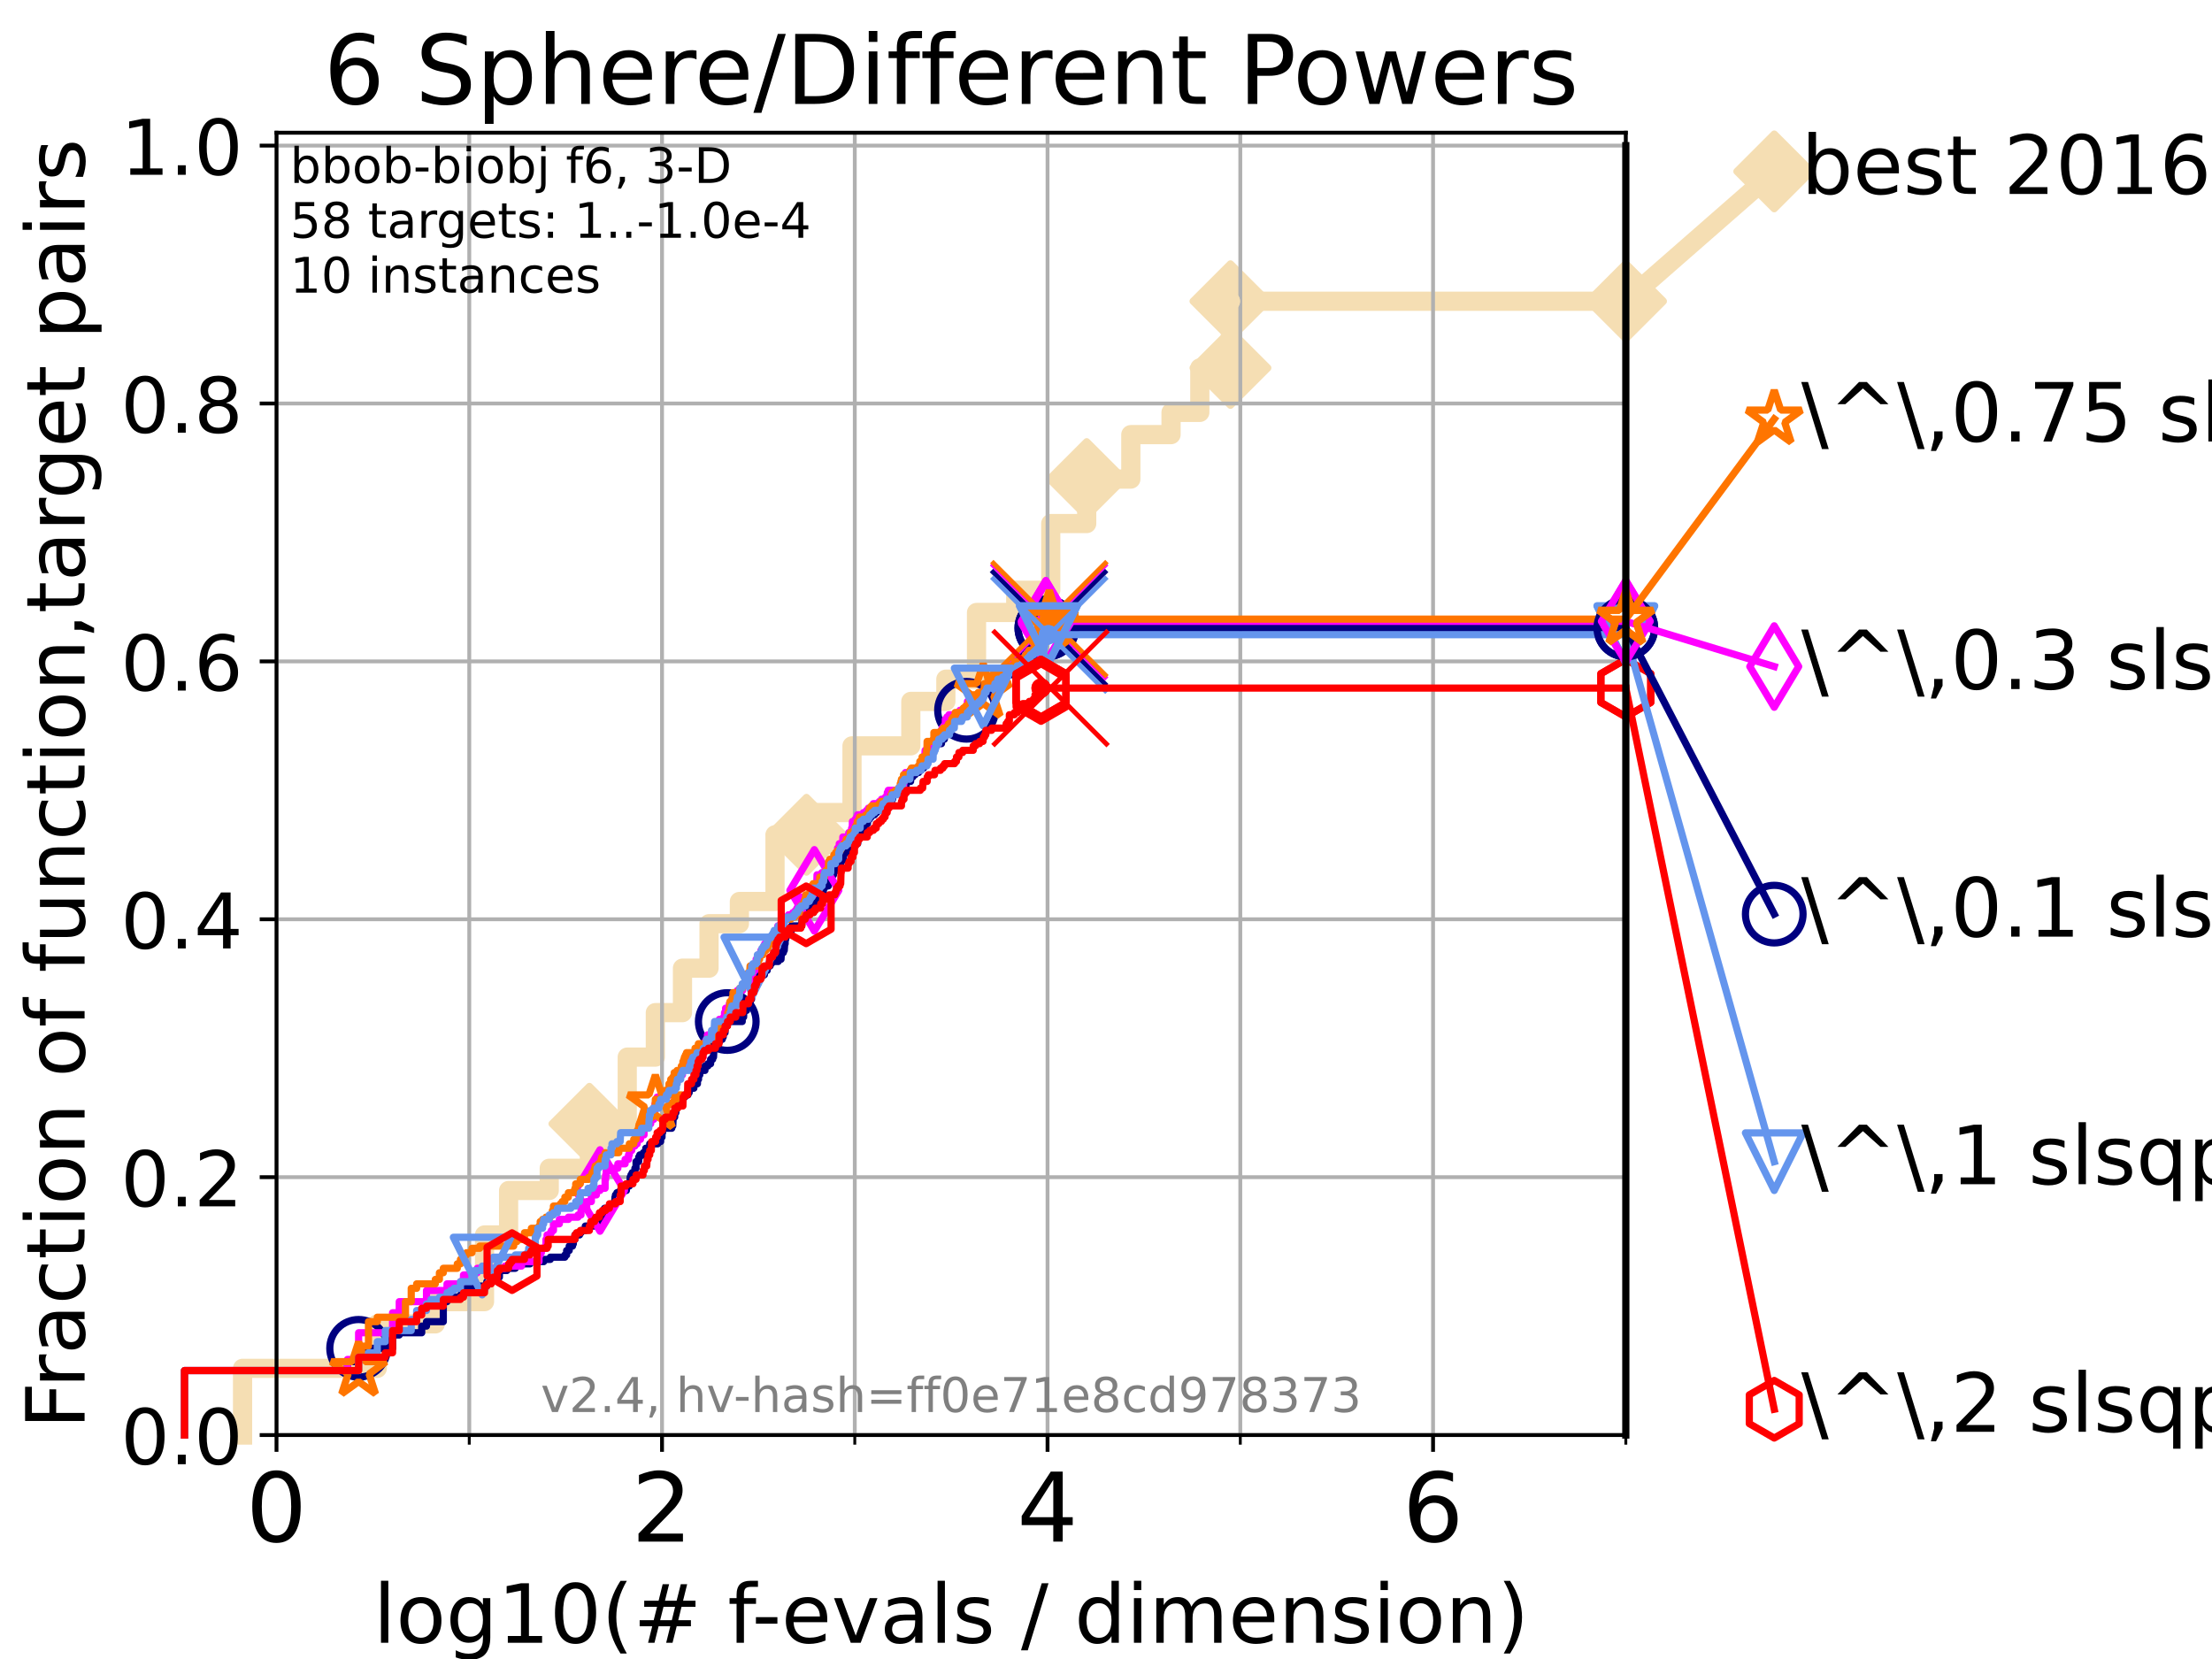 <?xml version="1.0" encoding="utf-8" standalone="no"?>
<!DOCTYPE svg PUBLIC "-//W3C//DTD SVG 1.1//EN"
  "http://www.w3.org/Graphics/SVG/1.1/DTD/svg11.dtd">
<!-- Created with matplotlib (https://matplotlib.org/) -->
<svg height="345.6pt" version="1.1" viewBox="0 0 460.8 345.6" width="460.8pt" xmlns="http://www.w3.org/2000/svg" xmlns:xlink="http://www.w3.org/1999/xlink">
 <defs>
  <style type="text/css">*{stroke-linecap:butt;stroke-linejoin:round;}</style>
 </defs>
 <g id="figure_1">
  <g id="patch_1">
   <path d="M 0 345.6 
L 460.8 345.6 
L 460.8 0 
L 0 0 
z
" style="fill:#ffffff;"/>
  </g>
  <g id="axes_1">
   <g id="patch_2">
    <path d="M 57.6 298.944 
L 338.688 298.944 
L 338.688 27.648 
L 57.6 27.648 
z
" style="fill:#ffffff;"/>
   </g>
   <g id="line2d_1">
    <path d="M 50.529 298.944 
L 50.529 285.05 
L 78.596 285.05 
L 78.596 275.788 
L 90.684 275.788 
L 90.684 271.157 
L 100.935 271.157 
L 100.935 257.263 
L 105.952 257.263 
L 105.952 248.001 
L 114.419 248.001 
L 114.419 243.37 
L 122.782 243.37 
L 122.782 234.107 
L 130.665 234.107 
L 130.665 220.214 
L 136.52 220.214 
L 136.52 210.951 
L 142.17 210.951 
L 142.17 201.689 
L 147.703 201.689 
L 147.703 192.426 
L 154.029 192.426 
L 154.029 187.795 
L 161.45 187.795 
L 161.45 173.901 
L 168.006 173.901 
L 168.006 169.27 
L 177.487 169.27 
L 177.487 155.377 
L 189.74 155.377 
L 189.74 146.114 
L 197.04 146.114 
L 197.04 141.483 
L 203.428 141.483 
L 203.428 127.589 
L 211.597 127.589 
L 211.597 122.958 
L 218.889 122.958 
L 218.889 109.065 
L 226.381 109.065 
L 226.381 99.802 
L 235.571 99.802 
L 235.571 90.54 
L 243.948 90.54 
L 243.948 85.909 
L 249.941 85.909 
L 249.941 76.646 
L 256.324 76.646 
L 256.324 62.753 
L 338.688 62.753 
" style="fill:none;stroke:#f5deb3;stroke-linecap:square;stroke-width:4;"/>
   </g>
   <g id="line2d_2">
    <defs>
     <path d="M 0 7.778 
L 7.778 0 
L 0 -7.778 
L -7.778 0 
z
" id="m2e9c34fd16" style="stroke:#f5deb3;stroke-linejoin:miter;stroke-width:1.5;"/>
    </defs>
    <g>
     <use style="fill:#f5deb3;stroke:#f5deb3;stroke-linejoin:miter;stroke-width:1.5;" x="122.782" xlink:href="#m2e9c34fd16" y="234.107"/>
     <use style="fill:#f5deb3;stroke:#f5deb3;stroke-linejoin:miter;stroke-width:1.5;" x="168.006" xlink:href="#m2e9c34fd16" y="173.901"/>
     <use style="fill:#f5deb3;stroke:#f5deb3;stroke-linejoin:miter;stroke-width:1.5;" x="226.381" xlink:href="#m2e9c34fd16" y="99.802"/>
     <use style="fill:#f5deb3;stroke:#f5deb3;stroke-linejoin:miter;stroke-width:1.5;" x="256.324" xlink:href="#m2e9c34fd16" y="76.646"/>
     <use style="fill:#f5deb3;stroke:#f5deb3;stroke-linejoin:miter;stroke-width:1.5;" x="256.324" xlink:href="#m2e9c34fd16" y="62.753"/>
     <use style="fill:#f5deb3;stroke:#f5deb3;stroke-linejoin:miter;stroke-width:1.5;" x="338.688" xlink:href="#m2e9c34fd16" y="62.753"/>
    </g>
   </g>
   <g id="line2d_3">
    <path style="fill:none;stroke:#f5deb3;stroke-linecap:square;stroke-width:4;"/>
    <g/>
   </g>
   <g id="line2d_4">
    <path d="M 338.688 62.753 
L 369.608 35.706 
" style="fill:none;stroke:#f5deb3;stroke-linecap:square;stroke-width:4;"/>
    <g>
     <use style="fill:#f5deb3;stroke:#f5deb3;stroke-linejoin:miter;stroke-width:1.5;" x="338.688" xlink:href="#m2e9c34fd16" y="62.753"/>
     <use style="fill:#f5deb3;stroke:#f5deb3;stroke-linejoin:miter;stroke-width:1.5;" x="369.608" xlink:href="#m2e9c34fd16" y="35.706"/>
    </g>
   </g>
   <g id="matplotlib.axis_1">
    <g id="xtick_1">
     <g id="line2d_5">
      <path clip-path="url(#pd9319025e5)" d="M 57.6 298.944 
L 57.6 27.648 
" style="fill:none;stroke:#b0b0b0;stroke-linecap:square;stroke-width:0.8;"/>
     </g>
     <g id="line2d_6">
      <defs>
       <path d="M 0 0 
L 0 3.5 
" id="mba29c7a067" style="stroke:#000000;stroke-width:0.8;"/>
      </defs>
      <g>
       <use style="stroke:#000000;stroke-width:0.8;" x="57.6" xlink:href="#mba29c7a067" y="298.944"/>
      </g>
     </g>
     <g id="text_1">
      <!-- 0 -->
      <g transform="translate(51.237 321.141)scale(0.2 -0.2)">
       <defs>
        <path d="M 31.781 66.406 
Q 24.172 66.406 20.328 58.906 
Q 16.5 51.422 16.5 36.375 
Q 16.5 21.391 20.328 13.891 
Q 24.172 6.391 31.781 6.391 
Q 39.453 6.391 43.281 13.891 
Q 47.125 21.391 47.125 36.375 
Q 47.125 51.422 43.281 58.906 
Q 39.453 66.406 31.781 66.406 
z
M 31.781 74.219 
Q 44.047 74.219 50.516 64.516 
Q 56.984 54.828 56.984 36.375 
Q 56.984 17.969 50.516 8.266 
Q 44.047 -1.422 31.781 -1.422 
Q 19.531 -1.422 13.062 8.266 
Q 6.594 17.969 6.594 36.375 
Q 6.594 54.828 13.062 64.516 
Q 19.531 74.219 31.781 74.219 
z
" id="DejaVuSans-48"/>
       </defs>
       <use xlink:href="#DejaVuSans-48"/>
      </g>
     </g>
    </g>
    <g id="xtick_2">
     <g id="line2d_7">
      <path clip-path="url(#pd9319025e5)" d="M 137.911 298.944 
L 137.911 27.648 
" style="fill:none;stroke:#b0b0b0;stroke-linecap:square;stroke-width:0.8;"/>
     </g>
     <g id="line2d_8">
      <g>
       <use style="stroke:#000000;stroke-width:0.8;" x="137.911" xlink:href="#mba29c7a067" y="298.944"/>
      </g>
     </g>
     <g id="text_2">
      <!-- 2 -->
      <g transform="translate(131.548 321.141)scale(0.2 -0.2)">
       <defs>
        <path d="M 19.188 8.297 
L 53.609 8.297 
L 53.609 0 
L 7.328 0 
L 7.328 8.297 
Q 12.938 14.109 22.625 23.891 
Q 32.328 33.688 34.812 36.531 
Q 39.547 41.844 41.422 45.531 
Q 43.312 49.219 43.312 52.781 
Q 43.312 58.594 39.234 62.25 
Q 35.156 65.922 28.609 65.922 
Q 23.969 65.922 18.812 64.312 
Q 13.672 62.703 7.812 59.422 
L 7.812 69.391 
Q 13.766 71.781 18.938 73 
Q 24.125 74.219 28.422 74.219 
Q 39.75 74.219 46.484 68.547 
Q 53.219 62.891 53.219 53.422 
Q 53.219 48.922 51.531 44.891 
Q 49.859 40.875 45.406 35.406 
Q 44.188 33.984 37.641 27.219 
Q 31.109 20.453 19.188 8.297 
z
" id="DejaVuSans-50"/>
       </defs>
       <use xlink:href="#DejaVuSans-50"/>
      </g>
     </g>
    </g>
    <g id="xtick_3">
     <g id="line2d_9">
      <path clip-path="url(#pd9319025e5)" d="M 218.222 298.944 
L 218.222 27.648 
" style="fill:none;stroke:#b0b0b0;stroke-linecap:square;stroke-width:0.8;"/>
     </g>
     <g id="line2d_10">
      <g>
       <use style="stroke:#000000;stroke-width:0.8;" x="218.222" xlink:href="#mba29c7a067" y="298.944"/>
      </g>
     </g>
     <g id="text_3">
      <!-- 4 -->
      <g transform="translate(211.859 321.141)scale(0.2 -0.2)">
       <defs>
        <path d="M 37.797 64.312 
L 12.891 25.391 
L 37.797 25.391 
z
M 35.203 72.906 
L 47.609 72.906 
L 47.609 25.391 
L 58.016 25.391 
L 58.016 17.188 
L 47.609 17.188 
L 47.609 0 
L 37.797 0 
L 37.797 17.188 
L 4.891 17.188 
L 4.891 26.703 
z
" id="DejaVuSans-52"/>
       </defs>
       <use xlink:href="#DejaVuSans-52"/>
      </g>
     </g>
    </g>
    <g id="xtick_4">
     <g id="line2d_11">
      <path clip-path="url(#pd9319025e5)" d="M 298.533 298.944 
L 298.533 27.648 
" style="fill:none;stroke:#b0b0b0;stroke-linecap:square;stroke-width:0.8;"/>
     </g>
     <g id="line2d_12">
      <g>
       <use style="stroke:#000000;stroke-width:0.8;" x="298.533" xlink:href="#mba29c7a067" y="298.944"/>
      </g>
     </g>
     <g id="text_4">
      <!-- 6 -->
      <g transform="translate(292.17 321.141)scale(0.2 -0.2)">
       <defs>
        <path d="M 33.016 40.375 
Q 26.375 40.375 22.484 35.828 
Q 18.609 31.297 18.609 23.391 
Q 18.609 15.531 22.484 10.953 
Q 26.375 6.391 33.016 6.391 
Q 39.656 6.391 43.531 10.953 
Q 47.406 15.531 47.406 23.391 
Q 47.406 31.297 43.531 35.828 
Q 39.656 40.375 33.016 40.375 
z
M 52.594 71.297 
L 52.594 62.312 
Q 48.875 64.062 45.094 64.984 
Q 41.312 65.922 37.594 65.922 
Q 27.828 65.922 22.672 59.328 
Q 17.531 52.734 16.797 39.406 
Q 19.672 43.656 24.016 45.922 
Q 28.375 48.188 33.594 48.188 
Q 44.578 48.188 50.953 41.516 
Q 57.328 34.859 57.328 23.391 
Q 57.328 12.156 50.688 5.359 
Q 44.047 -1.422 33.016 -1.422 
Q 20.359 -1.422 13.672 8.266 
Q 6.984 17.969 6.984 36.375 
Q 6.984 53.656 15.188 63.938 
Q 23.391 74.219 37.203 74.219 
Q 40.922 74.219 44.703 73.484 
Q 48.484 72.75 52.594 71.297 
z
" id="DejaVuSans-54"/>
       </defs>
       <use xlink:href="#DejaVuSans-54"/>
      </g>
     </g>
    </g>
    <g id="xtick_5">
     <g id="line2d_13">
      <path clip-path="url(#pd9319025e5)" d="M 97.755 298.944 
L 97.755 27.648 
" style="fill:none;stroke:#b0b0b0;stroke-linecap:square;stroke-width:0.8;"/>
     </g>
     <g id="line2d_14">
      <defs>
       <path d="M 0 0 
L 0 2 
" id="mb6b0fc502a" style="stroke:#000000;stroke-width:0.6;"/>
      </defs>
      <g>
       <use style="stroke:#000000;stroke-width:0.6;" x="97.755" xlink:href="#mb6b0fc502a" y="298.944"/>
      </g>
     </g>
    </g>
    <g id="xtick_6">
     <g id="line2d_15">
      <path clip-path="url(#pd9319025e5)" d="M 178.066 298.944 
L 178.066 27.648 
" style="fill:none;stroke:#b0b0b0;stroke-linecap:square;stroke-width:0.8;"/>
     </g>
     <g id="line2d_16">
      <g>
       <use style="stroke:#000000;stroke-width:0.6;" x="178.066" xlink:href="#mb6b0fc502a" y="298.944"/>
      </g>
     </g>
    </g>
    <g id="xtick_7">
     <g id="line2d_17">
      <path clip-path="url(#pd9319025e5)" d="M 258.377 298.944 
L 258.377 27.648 
" style="fill:none;stroke:#b0b0b0;stroke-linecap:square;stroke-width:0.8;"/>
     </g>
     <g id="line2d_18">
      <g>
       <use style="stroke:#000000;stroke-width:0.6;" x="258.377" xlink:href="#mb6b0fc502a" y="298.944"/>
      </g>
     </g>
    </g>
    <g id="xtick_8">
     <g id="line2d_19">
      <path clip-path="url(#pd9319025e5)" d="M 338.688 298.944 
L 338.688 27.648 
" style="fill:none;stroke:#b0b0b0;stroke-linecap:square;stroke-width:0.8;"/>
     </g>
     <g id="line2d_20">
      <g>
       <use style="stroke:#000000;stroke-width:0.6;" x="338.688" xlink:href="#mb6b0fc502a" y="298.944"/>
      </g>
     </g>
    </g>
    <g id="text_5">
     <!-- log10(# f-evals / dimension) -->
     <g transform="translate(77.764 342.218)scale(0.17 -0.17)">
      <defs>
       <path d="M 9.422 75.984 
L 18.406 75.984 
L 18.406 0 
L 9.422 0 
z
" id="DejaVuSans-108"/>
       <path d="M 30.609 48.391 
Q 23.391 48.391 19.188 42.75 
Q 14.984 37.109 14.984 27.297 
Q 14.984 17.484 19.156 11.844 
Q 23.344 6.203 30.609 6.203 
Q 37.797 6.203 41.984 11.859 
Q 46.188 17.531 46.188 27.297 
Q 46.188 37.016 41.984 42.703 
Q 37.797 48.391 30.609 48.391 
z
M 30.609 56 
Q 42.328 56 49.016 48.375 
Q 55.719 40.766 55.719 27.297 
Q 55.719 13.875 49.016 6.219 
Q 42.328 -1.422 30.609 -1.422 
Q 18.844 -1.422 12.172 6.219 
Q 5.516 13.875 5.516 27.297 
Q 5.516 40.766 12.172 48.375 
Q 18.844 56 30.609 56 
z
" id="DejaVuSans-111"/>
       <path d="M 45.406 27.984 
Q 45.406 37.75 41.375 43.109 
Q 37.359 48.484 30.078 48.484 
Q 22.859 48.484 18.828 43.109 
Q 14.797 37.75 14.797 27.984 
Q 14.797 18.266 18.828 12.891 
Q 22.859 7.516 30.078 7.516 
Q 37.359 7.516 41.375 12.891 
Q 45.406 18.266 45.406 27.984 
z
M 54.391 6.781 
Q 54.391 -7.172 48.188 -13.984 
Q 42 -20.797 29.203 -20.797 
Q 24.469 -20.797 20.266 -20.094 
Q 16.062 -19.391 12.109 -17.922 
L 12.109 -9.188 
Q 16.062 -11.328 19.922 -12.344 
Q 23.781 -13.375 27.781 -13.375 
Q 36.625 -13.375 41.016 -8.766 
Q 45.406 -4.156 45.406 5.172 
L 45.406 9.625 
Q 42.625 4.781 38.281 2.391 
Q 33.938 0 27.875 0 
Q 17.828 0 11.672 7.656 
Q 5.516 15.328 5.516 27.984 
Q 5.516 40.672 11.672 48.328 
Q 17.828 56 27.875 56 
Q 33.938 56 38.281 53.609 
Q 42.625 51.219 45.406 46.391 
L 45.406 54.688 
L 54.391 54.688 
z
" id="DejaVuSans-103"/>
       <path d="M 12.406 8.297 
L 28.516 8.297 
L 28.516 63.922 
L 10.984 60.406 
L 10.984 69.391 
L 28.422 72.906 
L 38.281 72.906 
L 38.281 8.297 
L 54.391 8.297 
L 54.391 0 
L 12.406 0 
z
" id="DejaVuSans-49"/>
       <path d="M 31 75.875 
Q 24.469 64.656 21.281 53.656 
Q 18.109 42.672 18.109 31.391 
Q 18.109 20.125 21.312 9.062 
Q 24.516 -2 31 -13.188 
L 23.188 -13.188 
Q 15.875 -1.703 12.234 9.375 
Q 8.594 20.453 8.594 31.391 
Q 8.594 42.281 12.203 53.312 
Q 15.828 64.359 23.188 75.875 
z
" id="DejaVuSans-40"/>
       <path d="M 51.125 44 
L 36.922 44 
L 32.812 27.688 
L 47.125 27.688 
z
M 43.797 71.781 
L 38.719 51.516 
L 52.984 51.516 
L 58.109 71.781 
L 65.922 71.781 
L 60.891 51.516 
L 76.125 51.516 
L 76.125 44 
L 58.984 44 
L 54.984 27.688 
L 70.516 27.688 
L 70.516 20.219 
L 53.078 20.219 
L 48 0 
L 40.188 0 
L 45.219 20.219 
L 30.906 20.219 
L 25.875 0 
L 18.016 0 
L 23.094 20.219 
L 7.719 20.219 
L 7.719 27.688 
L 24.906 27.688 
L 29 44 
L 13.281 44 
L 13.281 51.516 
L 30.906 51.516 
L 35.891 71.781 
z
" id="DejaVuSans-35"/>
       <path id="DejaVuSans-32"/>
       <path d="M 37.109 75.984 
L 37.109 68.5 
L 28.516 68.5 
Q 23.688 68.5 21.797 66.547 
Q 19.922 64.594 19.922 59.516 
L 19.922 54.688 
L 34.719 54.688 
L 34.719 47.703 
L 19.922 47.703 
L 19.922 0 
L 10.891 0 
L 10.891 47.703 
L 2.297 47.703 
L 2.297 54.688 
L 10.891 54.688 
L 10.891 58.5 
Q 10.891 67.625 15.141 71.797 
Q 19.391 75.984 28.609 75.984 
z
" id="DejaVuSans-102"/>
       <path d="M 4.891 31.391 
L 31.203 31.391 
L 31.203 23.391 
L 4.891 23.391 
z
" id="DejaVuSans-45"/>
       <path d="M 56.203 29.594 
L 56.203 25.203 
L 14.891 25.203 
Q 15.484 15.922 20.484 11.062 
Q 25.484 6.203 34.422 6.203 
Q 39.594 6.203 44.453 7.469 
Q 49.312 8.734 54.109 11.281 
L 54.109 2.781 
Q 49.266 0.734 44.188 -0.344 
Q 39.109 -1.422 33.891 -1.422 
Q 20.797 -1.422 13.156 6.188 
Q 5.516 13.812 5.516 26.812 
Q 5.516 40.234 12.766 48.109 
Q 20.016 56 32.328 56 
Q 43.359 56 49.781 48.891 
Q 56.203 41.797 56.203 29.594 
z
M 47.219 32.234 
Q 47.125 39.594 43.094 43.984 
Q 39.062 48.391 32.422 48.391 
Q 24.906 48.391 20.391 44.141 
Q 15.875 39.891 15.188 32.172 
z
" id="DejaVuSans-101"/>
       <path d="M 2.984 54.688 
L 12.5 54.688 
L 29.594 8.797 
L 46.688 54.688 
L 56.203 54.688 
L 35.688 0 
L 23.484 0 
z
" id="DejaVuSans-118"/>
       <path d="M 34.281 27.484 
Q 23.391 27.484 19.188 25 
Q 14.984 22.516 14.984 16.5 
Q 14.984 11.719 18.141 8.906 
Q 21.297 6.109 26.703 6.109 
Q 34.188 6.109 38.703 11.406 
Q 43.219 16.703 43.219 25.484 
L 43.219 27.484 
z
M 52.203 31.203 
L 52.203 0 
L 43.219 0 
L 43.219 8.297 
Q 40.141 3.328 35.547 0.953 
Q 30.953 -1.422 24.312 -1.422 
Q 15.922 -1.422 10.953 3.297 
Q 6 8.016 6 15.922 
Q 6 25.141 12.172 29.828 
Q 18.359 34.516 30.609 34.516 
L 43.219 34.516 
L 43.219 35.406 
Q 43.219 41.609 39.141 45 
Q 35.062 48.391 27.688 48.391 
Q 23 48.391 18.547 47.266 
Q 14.109 46.141 10.016 43.891 
L 10.016 52.203 
Q 14.938 54.109 19.578 55.047 
Q 24.219 56 28.609 56 
Q 40.484 56 46.344 49.844 
Q 52.203 43.703 52.203 31.203 
z
" id="DejaVuSans-97"/>
       <path d="M 44.281 53.078 
L 44.281 44.578 
Q 40.484 46.531 36.375 47.5 
Q 32.281 48.484 27.875 48.484 
Q 21.188 48.484 17.844 46.438 
Q 14.5 44.391 14.5 40.281 
Q 14.5 37.156 16.891 35.375 
Q 19.281 33.594 26.516 31.984 
L 29.594 31.297 
Q 39.156 29.25 43.188 25.516 
Q 47.219 21.781 47.219 15.094 
Q 47.219 7.469 41.188 3.016 
Q 35.156 -1.422 24.609 -1.422 
Q 20.219 -1.422 15.453 -0.562 
Q 10.688 0.297 5.422 2 
L 5.422 11.281 
Q 10.406 8.688 15.234 7.391 
Q 20.062 6.109 24.812 6.109 
Q 31.156 6.109 34.562 8.281 
Q 37.984 10.453 37.984 14.406 
Q 37.984 18.062 35.516 20.016 
Q 33.062 21.969 24.703 23.781 
L 21.578 24.516 
Q 13.234 26.266 9.516 29.906 
Q 5.812 33.547 5.812 39.891 
Q 5.812 47.609 11.281 51.797 
Q 16.75 56 26.812 56 
Q 31.781 56 36.172 55.266 
Q 40.578 54.547 44.281 53.078 
z
" id="DejaVuSans-115"/>
       <path d="M 25.391 72.906 
L 33.688 72.906 
L 8.297 -9.281 
L 0 -9.281 
z
" id="DejaVuSans-47"/>
       <path d="M 45.406 46.391 
L 45.406 75.984 
L 54.391 75.984 
L 54.391 0 
L 45.406 0 
L 45.406 8.203 
Q 42.578 3.328 38.25 0.953 
Q 33.938 -1.422 27.875 -1.422 
Q 17.969 -1.422 11.734 6.484 
Q 5.516 14.406 5.516 27.297 
Q 5.516 40.188 11.734 48.094 
Q 17.969 56 27.875 56 
Q 33.938 56 38.25 53.625 
Q 42.578 51.266 45.406 46.391 
z
M 14.797 27.297 
Q 14.797 17.391 18.875 11.75 
Q 22.953 6.109 30.078 6.109 
Q 37.203 6.109 41.297 11.75 
Q 45.406 17.391 45.406 27.297 
Q 45.406 37.203 41.297 42.844 
Q 37.203 48.484 30.078 48.484 
Q 22.953 48.484 18.875 42.844 
Q 14.797 37.203 14.797 27.297 
z
" id="DejaVuSans-100"/>
       <path d="M 9.422 54.688 
L 18.406 54.688 
L 18.406 0 
L 9.422 0 
z
M 9.422 75.984 
L 18.406 75.984 
L 18.406 64.594 
L 9.422 64.594 
z
" id="DejaVuSans-105"/>
       <path d="M 52 44.188 
Q 55.375 50.25 60.062 53.125 
Q 64.75 56 71.094 56 
Q 79.641 56 84.281 50.016 
Q 88.922 44.047 88.922 33.016 
L 88.922 0 
L 79.891 0 
L 79.891 32.719 
Q 79.891 40.578 77.094 44.375 
Q 74.312 48.188 68.609 48.188 
Q 61.625 48.188 57.562 43.547 
Q 53.516 38.922 53.516 30.906 
L 53.516 0 
L 44.484 0 
L 44.484 32.719 
Q 44.484 40.625 41.703 44.406 
Q 38.922 48.188 33.109 48.188 
Q 26.219 48.188 22.156 43.531 
Q 18.109 38.875 18.109 30.906 
L 18.109 0 
L 9.078 0 
L 9.078 54.688 
L 18.109 54.688 
L 18.109 46.188 
Q 21.188 51.219 25.484 53.609 
Q 29.781 56 35.688 56 
Q 41.656 56 45.828 52.969 
Q 50 49.953 52 44.188 
z
" id="DejaVuSans-109"/>
       <path d="M 54.891 33.016 
L 54.891 0 
L 45.906 0 
L 45.906 32.719 
Q 45.906 40.484 42.875 44.328 
Q 39.844 48.188 33.797 48.188 
Q 26.516 48.188 22.312 43.547 
Q 18.109 38.922 18.109 30.906 
L 18.109 0 
L 9.078 0 
L 9.078 54.688 
L 18.109 54.688 
L 18.109 46.188 
Q 21.344 51.125 25.703 53.562 
Q 30.078 56 35.797 56 
Q 45.219 56 50.047 50.172 
Q 54.891 44.344 54.891 33.016 
z
" id="DejaVuSans-110"/>
       <path d="M 8.016 75.875 
L 15.828 75.875 
Q 23.141 64.359 26.781 53.312 
Q 30.422 42.281 30.422 31.391 
Q 30.422 20.453 26.781 9.375 
Q 23.141 -1.703 15.828 -13.188 
L 8.016 -13.188 
Q 14.5 -2 17.703 9.062 
Q 20.906 20.125 20.906 31.391 
Q 20.906 42.672 17.703 53.656 
Q 14.5 64.656 8.016 75.875 
z
" id="DejaVuSans-41"/>
      </defs>
      <use xlink:href="#DejaVuSans-108"/>
      <use x="27.783" xlink:href="#DejaVuSans-111"/>
      <use x="88.965" xlink:href="#DejaVuSans-103"/>
      <use x="152.441" xlink:href="#DejaVuSans-49"/>
      <use x="216.064" xlink:href="#DejaVuSans-48"/>
      <use x="279.688" xlink:href="#DejaVuSans-40"/>
      <use x="318.701" xlink:href="#DejaVuSans-35"/>
      <use x="402.49" xlink:href="#DejaVuSans-32"/>
      <use x="434.277" xlink:href="#DejaVuSans-102"/>
      <use x="463.982" xlink:href="#DejaVuSans-45"/>
      <use x="500.066" xlink:href="#DejaVuSans-101"/>
      <use x="561.59" xlink:href="#DejaVuSans-118"/>
      <use x="620.77" xlink:href="#DejaVuSans-97"/>
      <use x="682.049" xlink:href="#DejaVuSans-108"/>
      <use x="709.832" xlink:href="#DejaVuSans-115"/>
      <use x="761.932" xlink:href="#DejaVuSans-32"/>
      <use x="793.719" xlink:href="#DejaVuSans-47"/>
      <use x="827.41" xlink:href="#DejaVuSans-32"/>
      <use x="859.197" xlink:href="#DejaVuSans-100"/>
      <use x="922.674" xlink:href="#DejaVuSans-105"/>
      <use x="950.457" xlink:href="#DejaVuSans-109"/>
      <use x="1047.869" xlink:href="#DejaVuSans-101"/>
      <use x="1109.393" xlink:href="#DejaVuSans-110"/>
      <use x="1172.771" xlink:href="#DejaVuSans-115"/>
      <use x="1224.871" xlink:href="#DejaVuSans-105"/>
      <use x="1252.654" xlink:href="#DejaVuSans-111"/>
      <use x="1313.836" xlink:href="#DejaVuSans-110"/>
      <use x="1377.215" xlink:href="#DejaVuSans-41"/>
     </g>
    </g>
   </g>
   <g id="matplotlib.axis_2">
    <g id="ytick_1">
     <g id="line2d_21">
      <path clip-path="url(#pd9319025e5)" d="M 57.6 298.944 
L 338.688 298.944 
" style="fill:none;stroke:#b0b0b0;stroke-linecap:square;stroke-width:0.8;"/>
     </g>
     <g id="line2d_22">
      <defs>
       <path d="M 0 0 
L -3.5 0 
" id="mbf164b897b" style="stroke:#000000;stroke-width:0.8;"/>
      </defs>
      <g>
       <use style="stroke:#000000;stroke-width:0.8;" x="57.6" xlink:href="#mbf164b897b" y="298.944"/>
      </g>
     </g>
     <g id="text_6">
      <!-- 0.0 -->
      <g transform="translate(25.155 305.023)scale(0.16 -0.16)">
       <defs>
        <path d="M 10.688 12.406 
L 21 12.406 
L 21 0 
L 10.688 0 
z
" id="DejaVuSans-46"/>
       </defs>
       <use xlink:href="#DejaVuSans-48"/>
       <use x="63.623" xlink:href="#DejaVuSans-46"/>
       <use x="95.41" xlink:href="#DejaVuSans-48"/>
      </g>
     </g>
    </g>
    <g id="ytick_2">
     <g id="line2d_23">
      <path clip-path="url(#pd9319025e5)" d="M 57.6 245.222 
L 338.688 245.222 
" style="fill:none;stroke:#b0b0b0;stroke-linecap:square;stroke-width:0.8;"/>
     </g>
     <g id="line2d_24">
      <g>
       <use style="stroke:#000000;stroke-width:0.8;" x="57.6" xlink:href="#mbf164b897b" y="245.222"/>
      </g>
     </g>
     <g id="text_7">
      <!-- 0.2 -->
      <g transform="translate(25.155 251.301)scale(0.16 -0.16)">
       <use xlink:href="#DejaVuSans-48"/>
       <use x="63.623" xlink:href="#DejaVuSans-46"/>
       <use x="95.41" xlink:href="#DejaVuSans-50"/>
      </g>
     </g>
    </g>
    <g id="ytick_3">
     <g id="line2d_25">
      <path clip-path="url(#pd9319025e5)" d="M 57.6 191.5 
L 338.688 191.5 
" style="fill:none;stroke:#b0b0b0;stroke-linecap:square;stroke-width:0.8;"/>
     </g>
     <g id="line2d_26">
      <g>
       <use style="stroke:#000000;stroke-width:0.8;" x="57.6" xlink:href="#mbf164b897b" y="191.5"/>
      </g>
     </g>
     <g id="text_8">
      <!-- 0.4 -->
      <g transform="translate(25.155 197.579)scale(0.16 -0.16)">
       <use xlink:href="#DejaVuSans-48"/>
       <use x="63.623" xlink:href="#DejaVuSans-46"/>
       <use x="95.41" xlink:href="#DejaVuSans-52"/>
      </g>
     </g>
    </g>
    <g id="ytick_4">
     <g id="line2d_27">
      <path clip-path="url(#pd9319025e5)" d="M 57.6 137.778 
L 338.688 137.778 
" style="fill:none;stroke:#b0b0b0;stroke-linecap:square;stroke-width:0.8;"/>
     </g>
     <g id="line2d_28">
      <g>
       <use style="stroke:#000000;stroke-width:0.8;" x="57.6" xlink:href="#mbf164b897b" y="137.778"/>
      </g>
     </g>
     <g id="text_9">
      <!-- 0.6 -->
      <g transform="translate(25.155 143.857)scale(0.16 -0.16)">
       <use xlink:href="#DejaVuSans-48"/>
       <use x="63.623" xlink:href="#DejaVuSans-46"/>
       <use x="95.41" xlink:href="#DejaVuSans-54"/>
      </g>
     </g>
    </g>
    <g id="ytick_5">
     <g id="line2d_29">
      <path clip-path="url(#pd9319025e5)" d="M 57.6 84.056 
L 338.688 84.056 
" style="fill:none;stroke:#b0b0b0;stroke-linecap:square;stroke-width:0.8;"/>
     </g>
     <g id="line2d_30">
      <g>
       <use style="stroke:#000000;stroke-width:0.8;" x="57.6" xlink:href="#mbf164b897b" y="84.056"/>
      </g>
     </g>
     <g id="text_10">
      <!-- 0.8 -->
      <g transform="translate(25.155 90.135)scale(0.16 -0.16)">
       <defs>
        <path d="M 31.781 34.625 
Q 24.75 34.625 20.719 30.859 
Q 16.703 27.094 16.703 20.516 
Q 16.703 13.922 20.719 10.156 
Q 24.75 6.391 31.781 6.391 
Q 38.812 6.391 42.859 10.172 
Q 46.922 13.969 46.922 20.516 
Q 46.922 27.094 42.891 30.859 
Q 38.875 34.625 31.781 34.625 
z
M 21.922 38.812 
Q 15.578 40.375 12.031 44.719 
Q 8.5 49.078 8.5 55.328 
Q 8.5 64.062 14.719 69.141 
Q 20.953 74.219 31.781 74.219 
Q 42.672 74.219 48.875 69.141 
Q 55.078 64.062 55.078 55.328 
Q 55.078 49.078 51.531 44.719 
Q 48 40.375 41.703 38.812 
Q 48.828 37.156 52.797 32.312 
Q 56.781 27.484 56.781 20.516 
Q 56.781 9.906 50.312 4.234 
Q 43.844 -1.422 31.781 -1.422 
Q 19.734 -1.422 13.25 4.234 
Q 6.781 9.906 6.781 20.516 
Q 6.781 27.484 10.781 32.312 
Q 14.797 37.156 21.922 38.812 
z
M 18.312 54.391 
Q 18.312 48.734 21.844 45.562 
Q 25.391 42.391 31.781 42.391 
Q 38.141 42.391 41.719 45.562 
Q 45.312 48.734 45.312 54.391 
Q 45.312 60.062 41.719 63.234 
Q 38.141 66.406 31.781 66.406 
Q 25.391 66.406 21.844 63.234 
Q 18.312 60.062 18.312 54.391 
z
" id="DejaVuSans-56"/>
       </defs>
       <use xlink:href="#DejaVuSans-48"/>
       <use x="63.623" xlink:href="#DejaVuSans-46"/>
       <use x="95.41" xlink:href="#DejaVuSans-56"/>
      </g>
     </g>
    </g>
    <g id="ytick_6">
     <g id="line2d_31">
      <path clip-path="url(#pd9319025e5)" d="M 57.6 30.334 
L 338.688 30.334 
" style="fill:none;stroke:#b0b0b0;stroke-linecap:square;stroke-width:0.8;"/>
     </g>
     <g id="line2d_32">
      <g>
       <use style="stroke:#000000;stroke-width:0.8;" x="57.6" xlink:href="#mbf164b897b" y="30.334"/>
      </g>
     </g>
     <g id="text_11">
      <!-- 1.0 -->
      <g transform="translate(25.155 36.413)scale(0.16 -0.16)">
       <use xlink:href="#DejaVuSans-49"/>
       <use x="63.623" xlink:href="#DejaVuSans-46"/>
       <use x="95.41" xlink:href="#DejaVuSans-48"/>
      </g>
     </g>
    </g>
    <g id="text_12">
     <!-- Fraction of function,target pairs -->
     <g transform="translate(17.62 297.681)rotate(-90)scale(0.17 -0.17)">
      <defs>
       <path d="M 9.812 72.906 
L 51.703 72.906 
L 51.703 64.594 
L 19.672 64.594 
L 19.672 43.109 
L 48.578 43.109 
L 48.578 34.812 
L 19.672 34.812 
L 19.672 0 
L 9.812 0 
z
" id="DejaVuSans-70"/>
       <path d="M 41.109 46.297 
Q 39.594 47.172 37.812 47.578 
Q 36.031 48 33.891 48 
Q 26.266 48 22.188 43.047 
Q 18.109 38.094 18.109 28.812 
L 18.109 0 
L 9.078 0 
L 9.078 54.688 
L 18.109 54.688 
L 18.109 46.188 
Q 20.953 51.172 25.484 53.578 
Q 30.031 56 36.531 56 
Q 37.453 56 38.578 55.875 
Q 39.703 55.766 41.062 55.516 
z
" id="DejaVuSans-114"/>
       <path d="M 48.781 52.594 
L 48.781 44.188 
Q 44.969 46.297 41.141 47.344 
Q 37.312 48.391 33.406 48.391 
Q 24.656 48.391 19.812 42.844 
Q 14.984 37.312 14.984 27.297 
Q 14.984 17.281 19.812 11.734 
Q 24.656 6.203 33.406 6.203 
Q 37.312 6.203 41.141 7.25 
Q 44.969 8.297 48.781 10.406 
L 48.781 2.094 
Q 45.016 0.344 40.984 -0.531 
Q 36.969 -1.422 32.422 -1.422 
Q 20.062 -1.422 12.781 6.344 
Q 5.516 14.109 5.516 27.297 
Q 5.516 40.672 12.859 48.328 
Q 20.219 56 33.016 56 
Q 37.156 56 41.109 55.141 
Q 45.062 54.297 48.781 52.594 
z
" id="DejaVuSans-99"/>
       <path d="M 18.312 70.219 
L 18.312 54.688 
L 36.812 54.688 
L 36.812 47.703 
L 18.312 47.703 
L 18.312 18.016 
Q 18.312 11.328 20.141 9.422 
Q 21.969 7.516 27.594 7.516 
L 36.812 7.516 
L 36.812 0 
L 27.594 0 
Q 17.188 0 13.234 3.875 
Q 9.281 7.766 9.281 18.016 
L 9.281 47.703 
L 2.688 47.703 
L 2.688 54.688 
L 9.281 54.688 
L 9.281 70.219 
z
" id="DejaVuSans-116"/>
       <path d="M 8.5 21.578 
L 8.5 54.688 
L 17.484 54.688 
L 17.484 21.922 
Q 17.484 14.156 20.5 10.266 
Q 23.531 6.391 29.594 6.391 
Q 36.859 6.391 41.078 11.031 
Q 45.312 15.672 45.312 23.688 
L 45.312 54.688 
L 54.297 54.688 
L 54.297 0 
L 45.312 0 
L 45.312 8.406 
Q 42.047 3.422 37.719 1 
Q 33.406 -1.422 27.688 -1.422 
Q 18.266 -1.422 13.375 4.438 
Q 8.5 10.297 8.5 21.578 
z
M 31.109 56 
z
" id="DejaVuSans-117"/>
       <path d="M 11.719 12.406 
L 22.016 12.406 
L 22.016 4 
L 14.016 -11.625 
L 7.719 -11.625 
L 11.719 4 
z
" id="DejaVuSans-44"/>
       <path d="M 18.109 8.203 
L 18.109 -20.797 
L 9.078 -20.797 
L 9.078 54.688 
L 18.109 54.688 
L 18.109 46.391 
Q 20.953 51.266 25.266 53.625 
Q 29.594 56 35.594 56 
Q 45.562 56 51.781 48.094 
Q 58.016 40.188 58.016 27.297 
Q 58.016 14.406 51.781 6.484 
Q 45.562 -1.422 35.594 -1.422 
Q 29.594 -1.422 25.266 0.953 
Q 20.953 3.328 18.109 8.203 
z
M 48.688 27.297 
Q 48.688 37.203 44.609 42.844 
Q 40.531 48.484 33.406 48.484 
Q 26.266 48.484 22.188 42.844 
Q 18.109 37.203 18.109 27.297 
Q 18.109 17.391 22.188 11.75 
Q 26.266 6.109 33.406 6.109 
Q 40.531 6.109 44.609 11.75 
Q 48.688 17.391 48.688 27.297 
z
" id="DejaVuSans-112"/>
      </defs>
      <use xlink:href="#DejaVuSans-70"/>
      <use x="50.27" xlink:href="#DejaVuSans-114"/>
      <use x="91.383" xlink:href="#DejaVuSans-97"/>
      <use x="152.662" xlink:href="#DejaVuSans-99"/>
      <use x="207.643" xlink:href="#DejaVuSans-116"/>
      <use x="246.852" xlink:href="#DejaVuSans-105"/>
      <use x="274.635" xlink:href="#DejaVuSans-111"/>
      <use x="335.816" xlink:href="#DejaVuSans-110"/>
      <use x="399.195" xlink:href="#DejaVuSans-32"/>
      <use x="430.982" xlink:href="#DejaVuSans-111"/>
      <use x="492.164" xlink:href="#DejaVuSans-102"/>
      <use x="527.369" xlink:href="#DejaVuSans-32"/>
      <use x="559.156" xlink:href="#DejaVuSans-102"/>
      <use x="594.361" xlink:href="#DejaVuSans-117"/>
      <use x="657.74" xlink:href="#DejaVuSans-110"/>
      <use x="721.119" xlink:href="#DejaVuSans-99"/>
      <use x="776.1" xlink:href="#DejaVuSans-116"/>
      <use x="815.309" xlink:href="#DejaVuSans-105"/>
      <use x="843.092" xlink:href="#DejaVuSans-111"/>
      <use x="904.273" xlink:href="#DejaVuSans-110"/>
      <use x="967.652" xlink:href="#DejaVuSans-44"/>
      <use x="999.439" xlink:href="#DejaVuSans-116"/>
      <use x="1038.648" xlink:href="#DejaVuSans-97"/>
      <use x="1099.928" xlink:href="#DejaVuSans-114"/>
      <use x="1139.291" xlink:href="#DejaVuSans-103"/>
      <use x="1202.768" xlink:href="#DejaVuSans-101"/>
      <use x="1264.291" xlink:href="#DejaVuSans-116"/>
      <use x="1303.5" xlink:href="#DejaVuSans-32"/>
      <use x="1335.287" xlink:href="#DejaVuSans-112"/>
      <use x="1398.764" xlink:href="#DejaVuSans-97"/>
      <use x="1460.043" xlink:href="#DejaVuSans-105"/>
      <use x="1487.826" xlink:href="#DejaVuSans-114"/>
      <use x="1528.939" xlink:href="#DejaVuSans-115"/>
     </g>
    </g>
   </g>
   <g id="line2d_33">
    <defs>
     <path d="M 0 1.5 
C 0.398 1.5 0.779 1.342 1.061 1.061 
C 1.342 0.779 1.5 0.398 1.5 0 
C 1.5 -0.398 1.342 -0.779 1.061 -1.061 
C 0.779 -1.342 0.398 -1.5 0 -1.5 
C -0.398 -1.5 -0.779 -1.342 -1.061 -1.061 
C -1.342 -0.779 -1.5 -0.398 -1.5 0 
C -1.5 0.398 -1.342 0.779 -1.061 1.061 
C -0.779 1.342 -0.398 1.5 0 1.5 
z
" id="meb3655df70" style="stroke:#f5deb3;"/>
    </defs>
    <g>
     <use style="fill:#f5deb3;stroke:#f5deb3;" x="256.324" xlink:href="#meb3655df70" y="62.753"/>
     <use style="fill:#f5deb3;stroke:#f5deb3;" x="256.324" xlink:href="#meb3655df70" y="62.753"/>
    </g>
   </g>
   <g id="line2d_34">
    <defs>
     <path d="M 0 1.5 
C 0.398 1.5 0.779 1.342 1.061 1.061 
C 1.342 0.779 1.5 0.398 1.5 0 
C 1.5 -0.398 1.342 -0.779 1.061 -1.061 
C 0.779 -1.342 0.398 -1.5 0 -1.5 
C -0.398 -1.5 -0.779 -1.342 -1.061 -1.061 
C -1.342 -0.779 -1.5 -0.398 -1.5 0 
C -1.5 0.398 -1.342 0.779 -1.061 1.061 
C -0.779 1.342 -0.398 1.5 0 1.5 
z
" id="m58bda585d1" style="stroke:#000080;"/>
    </defs>
    <g>
     <use style="fill:#000080;stroke:#000080;" x="218.082" xlink:href="#m58bda585d1" y="130.831"/>
     <use style="fill:#000080;stroke:#000080;" x="218.082" xlink:href="#m58bda585d1" y="130.831"/>
    </g>
   </g>
   <g id="line2d_35">
    <path d="M 38.441 298.944 
L 38.441 285.514 
L 72.376 285.514 
L 72.376 283.661 
L 74.705 283.661 
L 74.705 280.882 
L 81.776 280.882 
L 81.776 278.104 
L 83.172 278.104 
L 83.172 277.64 
L 87.85 277.64 
L 87.85 276.251 
L 88.847 276.251 
L 88.847 275.325 
L 92.347 275.325 
L 92.347 271.157 
L 93.122 271.157 
L 93.122 270.231 
L 95.918 270.231 
L 95.918 269.767 
L 96.552 269.767 
L 96.552 268.378 
L 99.418 268.378 
L 99.418 267.915 
L 101.413 267.915 
L 101.413 266.989 
L 101.878 266.989 
L 101.878 266.062 
L 104.034 266.062 
L 104.034 264.673 
L 105.585 264.673 
L 105.585 264.21 
L 107.348 264.21 
L 107.348 263.747 
L 107.68 263.747 
L 107.68 263.284 
L 110.415 263.284 
L 110.415 262.821 
L 113.264 262.821 
L 113.264 262.357 
L 114.641 262.357 
L 114.641 261.894 
L 117.673 261.894 
L 117.673 261.431 
L 118.04 261.431 
L 118.04 260.505 
L 118.577 260.505 
L 118.577 259.579 
L 119.267 259.579 
L 119.267 259.116 
L 119.436 259.116 
L 119.436 258.189 
L 119.768 258.189 
L 119.768 257.263 
L 120.728 257.263 
L 120.728 256.8 
L 121.037 256.8 
L 121.037 256.337 
L 121.931 256.337 
L 121.931 255.411 
L 125.111 255.411 
L 125.111 254.948 
L 125.352 254.948 
L 125.352 254.021 
L 125.706 254.021 
L 125.706 253.095 
L 125.823 253.095 
L 125.823 252.632 
L 125.939 252.632 
L 125.939 251.706 
L 127.59 251.706 
L 127.59 251.243 
L 128.006 251.243 
L 128.108 249.39 
L 128.21 249.39 
L 128.21 248.927 
L 128.511 248.927 
L 128.511 248.464 
L 129.195 248.464 
L 129.195 248.001 
L 130.488 248.001 
L 130.488 247.075 
L 131.099 247.075 
L 131.099 246.611 
L 131.27 246.611 
L 131.27 245.222 
L 131.44 245.222 
L 131.44 244.759 
L 131.691 244.759 
L 131.691 244.296 
L 132.263 244.296 
L 132.263 243.37 
L 132.502 243.37 
L 132.502 241.98 
L 133.048 241.98 
L 133.048 241.054 
L 133.277 241.054 
L 133.277 240.591 
L 134.019 240.591 
L 134.019 240.128 
L 134.521 240.128 
L 134.521 239.201 
L 135.348 239.201 
L 135.348 238.275 
L 137.016 238.275 
L 137.016 237.812 
L 137.618 237.812 
L 137.618 236.886 
L 137.911 236.886 
L 137.911 235.96 
L 138.027 235.96 
L 138.027 235.033 
L 139.939 235.033 
L 139.939 234.57 
L 140.145 234.57 
L 140.247 232.718 
L 140.549 232.718 
L 140.549 231.792 
L 140.797 231.792 
L 140.797 230.865 
L 141.042 230.865 
L 141.09 229.013 
L 141.756 229.013 
L 141.756 228.55 
L 142.664 228.55 
L 142.664 228.087 
L 143.316 228.087 
L 143.316 227.623 
L 143.57 227.623 
L 143.57 226.697 
L 144.55 226.697 
L 144.55 225.771 
L 145.289 225.771 
L 145.289 224.845 
L 145.516 224.845 
L 145.516 223.918 
L 145.777 223.918 
L 145.777 222.992 
L 146.854 222.992 
L 146.854 222.066 
L 147.47 222.066 
L 147.47 221.603 
L 148.032 221.603 
L 148.032 220.677 
L 148.45 220.677 
L 148.45 220.214 
L 148.639 220.214 
L 148.733 218.361 
L 148.951 218.361 
L 148.951 217.898 
L 149.617 217.898 
L 149.617 216.972 
L 149.911 216.972 
L 149.911 216.509 
L 150.458 216.509 
L 150.458 216.045 
L 150.655 216.045 
L 150.655 215.119 
L 151.042 215.119 
L 151.07 213.73 
L 151.502 213.73 
L 151.502 212.804 
L 154.619 212.804 
L 154.619 211.877 
L 154.906 211.877 
L 154.95 210.488 
L 155.531 210.488 
L 155.531 209.562 
L 156.257 209.562 
L 156.318 208.172 
L 156.559 208.172 
L 156.559 207.246 
L 156.718 207.246 
L 156.718 206.32 
L 157.089 206.32 
L 157.089 205.394 
L 157.567 205.394 
L 157.567 204.931 
L 157.884 204.931 
L 157.958 203.541 
L 158.304 203.541 
L 158.304 203.078 
L 159.236 203.078 
L 159.287 202.152 
L 159.824 202.152 
L 159.824 201.226 
L 160.426 201.226 
L 160.426 200.762 
L 160.696 200.762 
L 160.696 200.299 
L 162.116 200.299 
L 162.116 199.836 
L 162.701 199.836 
L 162.785 198.447 
L 163.185 198.447 
L 163.185 197.984 
L 163.375 197.984 
L 163.469 196.594 
L 163.563 196.594 
L 163.563 195.668 
L 163.683 195.668 
L 163.683 195.205 
L 163.815 195.205 
L 163.815 194.742 
L 163.959 194.742 
L 163.959 194.279 
L 164.587 194.279 
L 164.587 193.816 
L 164.887 193.816 
L 164.887 192.889 
L 167.005 192.889 
L 167.06 191.963 
L 167.126 191.963 
L 167.126 191.5 
L 167.385 191.5 
L 167.385 191.037 
L 167.767 191.037 
L 167.767 190.574 
L 168.202 190.574 
L 168.294 189.184 
L 168.456 189.184 
L 168.456 188.721 
L 169.177 188.721 
L 169.177 188.258 
L 169.617 188.258 
L 169.617 187.795 
L 170.064 187.795 
L 170.064 187.332 
L 170.714 187.332 
L 170.714 186.869 
L 171.366 186.869 
L 171.366 185.943 
L 171.511 185.943 
L 171.511 185.016 
L 171.755 185.016 
L 171.755 184.553 
L 172.57 184.553 
L 172.57 183.627 
L 172.776 183.627 
L 172.87 182.701 
L 173.334 182.701 
L 173.334 182.238 
L 173.636 182.238 
L 173.636 181.311 
L 174.852 181.311 
L 174.852 180.848 
L 175.033 180.848 
L 175.143 179.459 
L 175.348 179.459 
L 175.348 178.996 
L 175.718 178.996 
L 175.738 177.606 
L 177.055 177.606 
L 177.086 176.217 
L 177.324 176.217 
L 177.324 175.754 
L 178.666 175.754 
L 178.767 174.828 
L 178.789 174.828 
L 178.789 174.365 
L 179.365 174.365 
L 179.365 173.901 
L 179.617 173.901 
L 179.617 173.438 
L 179.949 173.438 
L 179.949 172.975 
L 180.141 172.975 
L 180.141 172.512 
L 180.346 172.512 
L 180.346 171.586 
L 180.715 171.586 
L 180.715 170.66 
L 181.134 170.66 
L 181.134 170.196 
L 181.505 170.196 
L 181.505 169.733 
L 182.198 169.733 
L 182.198 169.27 
L 182.66 169.27 
L 182.66 168.807 
L 184.104 168.807 
L 184.104 168.344 
L 184.389 168.344 
L 184.417 167.418 
L 184.793 167.418 
L 184.793 166.955 
L 185.739 166.955 
L 185.739 166.492 
L 185.948 166.492 
L 185.984 165.102 
L 187.696 165.102 
L 187.696 164.639 
L 188.455 164.639 
L 188.529 163.713 
L 188.754 163.713 
L 188.754 162.787 
L 189.695 162.787 
L 189.695 161.86 
L 190.14 161.86 
L 190.14 161.397 
L 190.619 161.397 
L 190.619 160.934 
L 191.372 160.934 
L 191.372 160.471 
L 191.835 160.471 
L 191.835 160.008 
L 192.416 160.008 
L 192.416 159.082 
L 192.584 159.082 
L 192.584 158.618 
L 192.795 158.618 
L 192.795 158.155 
L 193.317 158.155 
L 193.317 157.692 
L 193.689 157.692 
L 193.689 156.766 
L 193.807 156.766 
L 193.807 155.84 
L 194.05 155.84 
L 194.05 155.377 
L 195.049 155.377 
L 195.049 154.914 
L 196.128 154.914 
L 196.128 153.987 
L 196.73 153.987 
L 196.73 153.061 
L 197.177 153.061 
L 197.177 152.598 
L 197.571 152.598 
L 197.622 151.209 
L 197.971 151.209 
L 198.021 149.819 
L 198.769 149.819 
L 198.769 149.356 
L 199.399 149.356 
L 199.399 148.893 
L 200.398 148.893 
L 200.398 148.43 
L 200.802 148.43 
L 200.802 147.967 
L 201.342 147.967 
L 201.342 147.504 
L 202.61 147.504 
L 202.61 147.04 
L 202.828 147.04 
L 202.828 146.577 
L 202.992 146.577 
L 202.992 146.114 
L 203.785 146.114 
L 203.785 145.651 
L 203.906 145.651 
L 203.906 145.188 
L 204.79 145.188 
L 204.79 144.725 
L 205.015 144.725 
L 205.11 143.799 
L 205.978 143.799 
L 205.978 143.336 
L 206.602 143.336 
L 206.602 142.872 
L 207.74 142.872 
L 207.74 142.409 
L 208.123 142.409 
L 208.123 141.483 
L 209.099 141.483 
L 209.099 140.557 
L 211.007 140.557 
L 211.007 139.631 
L 211.68 139.631 
L 211.68 139.167 
L 212.577 139.167 
L 212.577 138.704 
L 212.794 138.704 
L 212.833 137.778 
L 213.414 137.778 
L 213.414 137.315 
L 214.812 137.315 
L 214.812 136.852 
L 215.16 136.852 
L 215.16 136.389 
L 215.281 136.389 
L 215.281 135.926 
L 215.422 135.926 
L 215.422 135.462 
L 216.229 135.462 
L 216.229 134.536 
L 216.851 134.536 
L 216.851 133.61 
L 217.148 133.61 
L 217.148 133.147 
L 217.622 133.147 
L 217.622 132.684 
L 217.869 132.684 
L 217.869 131.757 
L 218.082 131.757 
L 218.082 130.831 
L 338.688 130.831 
L 338.688 130.831 
" style="fill:none;stroke:#000080;stroke-linecap:square;stroke-width:1.5;"/>
   </g>
   <g id="line2d_36">
    <defs>
     <path d="M 0 6 
C 1.591 6 3.117 5.368 4.243 4.243 
C 5.368 3.117 6 1.591 6 0 
C 6 -1.591 5.368 -3.117 4.243 -4.243 
C 3.117 -5.368 1.591 -6 0 -6 
C -1.591 -6 -3.117 -5.368 -4.243 -4.243 
C -5.368 -3.117 -6 -1.591 -6 0 
C -6 1.591 -5.368 3.117 -4.243 4.243 
C -3.117 5.368 -1.591 6 0 6 
z
" id="mbdcac7ecd4" style="stroke:#000080;stroke-width:1.5;"/>
    </defs>
    <g>
     <use style="fill-opacity:0;stroke:#000080;stroke-width:1.5;" x="74.705" xlink:href="#mbdcac7ecd4" y="280.882"/>
     <use style="fill-opacity:0;stroke:#000080;stroke-width:1.5;" x="151.502" xlink:href="#mbdcac7ecd4" y="212.804"/>
     <use style="fill-opacity:0;stroke:#000080;stroke-width:1.5;" x="201.342" xlink:href="#mbdcac7ecd4" y="147.967"/>
     <use style="fill-opacity:0;stroke:#000080;stroke-width:1.5;" x="218.082" xlink:href="#mbdcac7ecd4" y="130.831"/>
     <use style="fill-opacity:0;stroke:#000080;stroke-width:1.5;" x="218.082" xlink:href="#mbdcac7ecd4" y="130.831"/>
     <use style="fill-opacity:0;stroke:#000080;stroke-width:1.5;" x="338.688" xlink:href="#mbdcac7ecd4" y="130.831"/>
    </g>
   </g>
   <g id="line2d_37">
    <path style="fill:none;stroke:#000080;stroke-linecap:square;stroke-width:1.5;"/>
    <g/>
   </g>
   <g id="line2d_38">
    <path clip-path="url(#pd9319025e5)" d="M 218.536 130.831 
" style="fill:none;stroke:#000080;stroke-linecap:square;stroke-width:1.5;"/>
    <defs>
     <path d="M -12 12 
L 12 -12 
M -12 -12 
L 12 12 
" id="m6d92c9bc13" style="stroke:#000080;"/>
    </defs>
    <g clip-path="url(#pd9319025e5)">
     <use style="fill:#000080;stroke:#000080;" x="218.536" xlink:href="#m6d92c9bc13" y="130.831"/>
    </g>
   </g>
   <g id="line2d_39">
    <defs>
     <path d="M 0 1.5 
C 0.398 1.5 0.779 1.342 1.061 1.061 
C 1.342 0.779 1.5 0.398 1.5 0 
C 1.5 -0.398 1.342 -0.779 1.061 -1.061 
C 0.779 -1.342 0.398 -1.5 0 -1.5 
C -0.398 -1.5 -0.779 -1.342 -1.061 -1.061 
C -1.342 -0.779 -1.5 -0.398 -1.5 0 
C -1.5 0.398 -1.342 0.779 -1.061 1.061 
C -0.779 1.342 -0.398 1.5 0 1.5 
z
" id="m220da3e170" style="stroke:#ff00ff;"/>
    </defs>
    <g>
     <use style="fill:#ff00ff;stroke:#ff00ff;" x="217.878" xlink:href="#m220da3e170" y="129.442"/>
     <use style="fill:#ff00ff;stroke:#ff00ff;" x="217.878" xlink:href="#m220da3e170" y="129.442"/>
    </g>
   </g>
   <g id="line2d_40">
    <path d="M 38.441 298.944 
L 38.441 285.514 
L 72.376 285.514 
L 72.376 283.198 
L 74.705 283.198 
L 74.705 277.64 
L 81.776 277.64 
L 81.776 273.472 
L 83.172 273.472 
L 83.172 271.157 
L 88.847 271.157 
L 88.847 268.841 
L 93.122 268.841 
L 93.122 267.452 
L 95.918 267.452 
L 95.918 266.989 
L 96.552 266.989 
L 96.552 265.599 
L 98.881 265.599 
L 98.881 265.136 
L 99.418 265.136 
L 99.418 264.21 
L 105.21 264.21 
L 105.21 263.747 
L 108.64 263.747 
L 108.64 262.821 
L 112.281 262.821 
L 112.281 261.431 
L 112.532 261.431 
L 112.532 260.968 
L 112.779 260.968 
L 112.779 260.042 
L 113.735 260.042 
L 113.735 258.189 
L 113.966 258.189 
L 113.966 257.263 
L 114.641 257.263 
L 114.641 256.8 
L 114.86 256.8 
L 114.86 256.337 
L 115.291 256.337 
L 115.291 254.948 
L 116.523 254.948 
L 116.523 254.021 
L 118.4 254.021 
L 118.4 253.558 
L 120.414 253.558 
L 120.414 253.095 
L 121.037 253.095 
L 121.037 251.706 
L 122.22 251.706 
L 122.22 250.316 
L 123.193 250.316 
L 123.193 248.927 
L 124.242 248.927 
L 124.242 248.001 
L 124.989 248.001 
L 124.989 247.538 
L 126.054 247.538 
L 126.054 245.685 
L 126.168 245.685 
L 126.168 244.759 
L 126.282 244.759 
L 126.282 243.833 
L 128.006 243.833 
L 128.006 243.37 
L 128.709 243.37 
L 128.709 242.443 
L 130.219 242.443 
L 130.219 241.517 
L 130.927 241.517 
L 130.927 240.591 
L 131.099 240.591 
L 131.099 239.665 
L 131.607 239.665 
L 131.607 238.738 
L 132.263 238.738 
L 132.263 238.275 
L 132.738 238.275 
L 132.738 237.349 
L 133.428 237.349 
L 133.428 236.423 
L 134.164 236.423 
L 134.164 235.033 
L 134.521 235.033 
L 134.521 234.107 
L 135.549 234.107 
L 135.549 233.181 
L 136.202 233.181 
L 136.266 231.792 
L 136.393 231.792 
L 136.457 229.939 
L 136.77 229.939 
L 136.77 229.476 
L 136.894 229.476 
L 136.894 228.55 
L 138.762 228.55 
L 138.762 228.087 
L 139.678 228.087 
L 139.678 227.623 
L 140.094 227.623 
L 140.094 226.697 
L 140.499 226.697 
L 140.499 225.771 
L 140.944 225.771 
L 140.944 224.382 
L 141.802 224.382 
L 141.802 223.918 
L 142.17 223.918 
L 142.17 222.992 
L 142.397 222.992 
L 142.397 222.066 
L 142.884 222.066 
L 142.884 220.677 
L 145.327 220.677 
L 145.327 220.214 
L 146.467 220.214 
L 146.503 218.361 
L 146.784 218.361 
L 146.889 216.972 
L 147.13 216.972 
L 147.13 216.509 
L 147.369 216.509 
L 147.369 215.582 
L 149.043 215.582 
L 149.043 214.656 
L 149.557 214.656 
L 149.587 213.267 
L 149.853 213.267 
L 149.853 212.34 
L 150.739 212.34 
L 150.739 211.877 
L 150.933 211.877 
L 150.933 210.951 
L 151.152 210.951 
L 151.152 210.025 
L 151.923 210.025 
L 151.923 209.099 
L 152.436 209.099 
L 152.436 208.172 
L 153.347 208.172 
L 153.347 207.246 
L 153.609 207.246 
L 153.609 206.32 
L 154.708 206.32 
L 154.708 205.394 
L 155.059 205.394 
L 155.059 204.931 
L 155.189 204.931 
L 155.189 204.467 
L 156.277 204.467 
L 156.277 203.541 
L 156.539 203.541 
L 156.539 203.078 
L 156.777 203.078 
L 156.777 202.152 
L 157.301 202.152 
L 157.301 200.762 
L 157.51 200.762 
L 157.51 199.836 
L 157.976 199.836 
L 157.976 198.91 
L 158.43 198.91 
L 158.501 197.984 
L 159.064 197.984 
L 159.098 197.057 
L 159.304 197.057 
L 159.304 196.594 
L 159.692 196.594 
L 159.692 196.131 
L 160.442 196.131 
L 160.442 195.668 
L 160.617 195.668 
L 160.617 195.205 
L 161.253 195.205 
L 161.253 194.279 
L 161.705 194.279 
L 161.705 193.816 
L 162.014 193.816 
L 162.029 192.889 
L 162.616 192.889 
L 162.616 192.426 
L 162.938 192.426 
L 162.938 191.963 
L 163.144 191.963 
L 163.144 191.5 
L 163.456 191.5 
L 163.456 191.037 
L 164.257 191.037 
L 164.257 190.574 
L 165.157 190.574 
L 165.157 190.111 
L 165.697 190.111 
L 165.697 189.648 
L 166.013 189.648 
L 166.013 189.184 
L 166.209 189.184 
L 166.209 188.721 
L 166.324 188.721 
L 166.426 186.869 
L 168.786 186.869 
L 168.786 186.406 
L 169.484 186.406 
L 169.484 185.943 
L 169.645 185.943 
L 169.645 185.479 
L 169.814 185.479 
L 169.87 184.09 
L 170.147 184.09 
L 170.201 182.238 
L 171.203 182.238 
L 171.203 181.775 
L 172.831 181.775 
L 172.831 181.311 
L 173.042 181.311 
L 173.127 179.922 
L 173.334 179.922 
L 173.334 178.996 
L 173.896 178.996 
L 173.896 178.533 
L 174.218 178.533 
L 174.218 177.606 
L 174.47 177.606 
L 174.47 176.68 
L 174.789 176.68 
L 174.831 175.754 
L 175.544 175.754 
L 175.571 174.365 
L 176.713 174.365 
L 176.813 173.438 
L 177.324 173.438 
L 177.409 172.512 
L 177.547 172.512 
L 177.571 171.123 
L 178.159 171.123 
L 178.159 170.66 
L 178.446 170.66 
L 178.446 170.196 
L 178.638 170.196 
L 178.638 169.733 
L 179.876 169.733 
L 179.876 169.27 
L 180.524 169.27 
L 180.524 168.807 
L 180.898 168.807 
L 180.898 168.344 
L 181.855 168.344 
L 181.925 167.418 
L 183.179 167.418 
L 183.179 166.955 
L 183.633 166.955 
L 183.633 166.492 
L 184.462 166.492 
L 184.462 166.028 
L 184.84 166.028 
L 184.84 165.102 
L 185.04 165.102 
L 185.04 164.639 
L 187.179 164.639 
L 187.179 164.176 
L 188.203 164.176 
L 188.297 162.787 
L 188.317 162.787 
L 188.317 161.86 
L 188.455 161.86 
L 188.455 161.397 
L 188.624 161.397 
L 188.624 160.934 
L 190.334 160.934 
L 190.334 160.471 
L 191.617 160.471 
L 191.676 159.082 
L 192.188 159.082 
L 192.208 158.155 
L 192.427 158.155 
L 192.427 157.692 
L 192.627 157.692 
L 192.725 156.303 
L 193.491 156.303 
L 193.491 155.84 
L 193.719 155.84 
L 193.719 154.914 
L 195.514 154.914 
L 195.514 153.987 
L 195.672 153.987 
L 195.672 153.061 
L 196.032 153.061 
L 196.032 152.135 
L 196.259 152.135 
L 196.259 151.672 
L 196.622 151.672 
L 196.622 151.209 
L 196.903 151.209 
L 196.942 149.819 
L 197.262 149.819 
L 197.262 149.356 
L 197.69 149.356 
L 197.69 148.893 
L 199.548 148.893 
L 199.548 148.43 
L 199.965 148.43 
L 199.965 147.967 
L 200.791 147.967 
L 200.791 147.504 
L 201.464 147.504 
L 201.539 146.114 
L 202.014 146.114 
L 202.014 145.651 
L 203.243 145.651 
L 203.243 145.188 
L 204.22 145.188 
L 204.282 144.262 
L 204.974 144.262 
L 204.974 143.799 
L 205.273 143.799 
L 205.273 143.336 
L 205.467 143.336 
L 205.467 142.872 
L 206.24 142.872 
L 206.24 142.409 
L 208.332 142.409 
L 208.332 141.483 
L 208.644 141.483 
L 208.644 140.557 
L 209.734 140.557 
L 209.734 139.631 
L 210.842 139.631 
L 210.842 139.167 
L 211.568 139.167 
L 211.568 138.704 
L 211.686 138.704 
L 211.686 138.241 
L 212.675 138.241 
L 212.675 137.778 
L 212.905 137.778 
L 212.905 137.315 
L 213.384 137.315 
L 213.384 136.852 
L 213.61 136.852 
L 213.61 136.389 
L 213.964 136.389 
L 213.964 135.926 
L 215.18 135.926 
L 215.18 135.462 
L 215.329 135.462 
L 215.329 134.999 
L 215.74 134.999 
L 215.74 134.073 
L 216.025 134.073 
L 216.025 133.147 
L 216.54 133.147 
L 216.571 131.294 
L 216.734 131.294 
L 216.734 130.368 
L 217.605 130.368 
L 217.605 129.905 
L 217.878 129.905 
L 217.878 129.442 
L 338.688 129.442 
L 338.688 129.442 
" style="fill:none;stroke:#ff00ff;stroke-linecap:square;stroke-width:1.5;"/>
   </g>
   <g id="line2d_41">
    <defs>
     <path d="M 0 8.485 
L 5.091 0 
L 0 -8.485 
L -5.091 0 
z
" id="m3d6709682b" style="stroke:#ff00ff;stroke-linejoin:miter;stroke-width:1.5;"/>
    </defs>
    <g>
     <use style="fill-opacity:0;stroke:#ff00ff;stroke-linejoin:miter;stroke-width:1.5;" x="124.989" xlink:href="#m3d6709682b" y="248.001"/>
     <use style="fill-opacity:0;stroke:#ff00ff;stroke-linejoin:miter;stroke-width:1.5;" x="169.645" xlink:href="#m3d6709682b" y="185.479"/>
     <use style="fill-opacity:0;stroke:#ff00ff;stroke-linejoin:miter;stroke-width:1.5;" x="217.878" xlink:href="#m3d6709682b" y="129.905"/>
     <use style="fill-opacity:0;stroke:#ff00ff;stroke-linejoin:miter;stroke-width:1.5;" x="217.878" xlink:href="#m3d6709682b" y="129.442"/>
     <use style="fill-opacity:0;stroke:#ff00ff;stroke-linejoin:miter;stroke-width:1.5;" x="217.878" xlink:href="#m3d6709682b" y="129.442"/>
     <use style="fill-opacity:0;stroke:#ff00ff;stroke-linejoin:miter;stroke-width:1.5;" x="338.688" xlink:href="#m3d6709682b" y="129.442"/>
    </g>
   </g>
   <g id="line2d_42">
    <path style="fill:none;stroke:#ff00ff;stroke-linecap:square;stroke-width:1.5;"/>
    <g/>
   </g>
   <g id="line2d_43">
    <path clip-path="url(#pd9319025e5)" d="M 218.555 129.442 
" style="fill:none;stroke:#ff00ff;stroke-linecap:square;stroke-width:1.5;"/>
    <defs>
     <path d="M -12 12 
L 12 -12 
M -12 -12 
L 12 12 
" id="mc8487d3fad" style="stroke:#ff00ff;"/>
    </defs>
    <g clip-path="url(#pd9319025e5)">
     <use style="fill:#ff00ff;stroke:#ff00ff;" x="218.555" xlink:href="#mc8487d3fad" y="129.442"/>
    </g>
   </g>
   <g id="line2d_44">
    <defs>
     <path d="M 0 1.5 
C 0.398 1.5 0.779 1.342 1.061 1.061 
C 1.342 0.779 1.5 0.398 1.5 0 
C 1.5 -0.398 1.342 -0.779 1.061 -1.061 
C 0.779 -1.342 0.398 -1.5 0 -1.5 
C -0.398 -1.5 -0.779 -1.342 -1.061 -1.061 
C -1.342 -0.779 -1.5 -0.398 -1.5 0 
C -1.5 0.398 -1.342 0.779 -1.061 1.061 
C -0.779 1.342 -0.398 1.5 0 1.5 
z
" id="m6faff4e70d" style="stroke:#ff7500;"/>
    </defs>
    <g>
     <use style="fill:#ff7500;stroke:#ff7500;" x="218.592" xlink:href="#m6faff4e70d" y="128.979"/>
     <use style="fill:#ff7500;stroke:#ff7500;" x="218.592" xlink:href="#m6faff4e70d" y="128.979"/>
    </g>
   </g>
   <g id="line2d_45">
    <path d="M 38.441 298.944 
L 38.441 285.514 
L 74.705 285.514 
L 74.705 280.419 
L 76.759 280.419 
L 76.759 275.325 
L 78.596 275.325 
L 78.596 274.399 
L 84.464 274.399 
L 84.464 271.157 
L 85.667 271.157 
L 85.667 268.378 
L 86.793 268.378 
L 86.793 267.452 
L 90.684 267.452 
L 90.684 266.526 
L 91.535 266.526 
L 91.535 265.136 
L 92.347 265.136 
L 92.347 264.21 
L 95.26 264.21 
L 95.26 263.284 
L 95.918 263.284 
L 95.918 262.357 
L 96.552 262.357 
L 96.552 261.431 
L 97.164 261.431 
L 97.164 260.968 
L 98.327 260.968 
L 98.327 260.042 
L 99.938 260.042 
L 99.938 259.579 
L 107.009 259.579 
L 107.009 258.653 
L 107.68 258.653 
L 107.68 258.189 
L 108.949 258.189 
L 108.949 257.726 
L 109.252 257.726 
L 109.252 256.8 
L 110.694 256.8 
L 110.694 255.874 
L 112.281 255.874 
L 112.281 255.411 
L 112.532 255.411 
L 112.532 254.484 
L 113.023 254.484 
L 113.023 254.021 
L 113.735 254.021 
L 113.735 253.558 
L 114.641 253.558 
L 114.641 253.095 
L 115.077 253.095 
L 115.077 252.169 
L 115.291 252.169 
L 115.291 251.243 
L 116.72 251.243 
L 116.72 250.779 
L 117.107 250.779 
L 117.107 250.316 
L 117.673 250.316 
L 117.673 249.39 
L 118.4 249.39 
L 118.4 248.464 
L 119.603 248.464 
L 119.603 248.001 
L 119.768 248.001 
L 119.768 247.538 
L 119.932 247.538 
L 119.932 246.611 
L 120.883 246.611 
L 120.883 245.685 
L 122.643 245.685 
L 122.643 245.222 
L 123.327 245.222 
L 123.327 244.296 
L 123.725 244.296 
L 123.725 243.833 
L 123.856 243.833 
L 123.856 243.37 
L 123.985 243.37 
L 123.985 242.906 
L 124.62 242.906 
L 124.62 242.443 
L 125.111 242.443 
L 125.111 241.98 
L 125.232 241.98 
L 125.232 241.517 
L 125.352 241.517 
L 125.352 241.054 
L 126.054 241.054 
L 126.054 240.128 
L 128.905 240.128 
L 128.905 239.201 
L 131.099 239.201 
L 131.099 238.275 
L 132.02 238.275 
L 132.02 237.349 
L 132.502 237.349 
L 132.502 236.423 
L 132.738 236.423 
L 132.738 235.496 
L 132.971 235.496 
L 132.971 235.033 
L 133.201 235.033 
L 133.201 234.107 
L 133.8 234.107 
L 133.8 233.181 
L 135.145 233.181 
L 135.145 232.255 
L 135.944 232.255 
L 135.944 231.328 
L 136.073 231.328 
L 136.073 230.865 
L 136.457 230.865 
L 136.52 229.013 
L 138.142 229.013 
L 138.142 228.087 
L 138.483 228.087 
L 138.483 227.16 
L 139.36 227.16 
L 139.36 225.771 
L 139.731 225.771 
L 139.731 224.845 
L 140.145 224.845 
L 140.145 224.382 
L 140.449 224.382 
L 140.449 223.455 
L 141.042 223.455 
L 141.042 222.992 
L 141.941 222.992 
L 141.941 222.066 
L 142.261 222.066 
L 142.261 221.14 
L 142.442 221.14 
L 142.442 220.677 
L 142.576 220.677 
L 142.576 220.214 
L 142.797 220.214 
L 142.797 219.75 
L 143.015 219.75 
L 143.015 219.287 
L 144.787 219.287 
L 144.787 218.361 
L 145.479 218.361 
L 145.479 217.435 
L 147.335 217.435 
L 147.335 216.509 
L 148.481 216.509 
L 148.481 215.582 
L 148.764 215.582 
L 148.764 214.656 
L 150.201 214.656 
L 150.201 213.73 
L 150.988 213.73 
L 150.988 212.804 
L 151.608 212.804 
L 151.608 210.951 
L 151.897 210.951 
L 151.897 210.025 
L 152.027 210.025 
L 152.053 208.635 
L 152.562 208.635 
L 152.562 207.709 
L 152.687 207.709 
L 152.687 206.783 
L 154.098 206.783 
L 154.098 205.857 
L 154.686 205.857 
L 154.686 205.394 
L 154.928 205.394 
L 154.928 204.931 
L 155.275 204.931 
L 155.275 204.004 
L 155.804 204.004 
L 155.846 202.615 
L 156.175 202.615 
L 156.257 201.226 
L 157.828 201.226 
L 157.921 200.299 
L 158.013 200.299 
L 158.013 199.836 
L 158.25 199.836 
L 158.25 198.91 
L 158.925 198.91 
L 158.925 198.447 
L 159.081 198.447 
L 159.081 197.984 
L 159.591 197.984 
L 159.591 197.521 
L 160.022 197.521 
L 160.022 197.057 
L 160.185 197.057 
L 160.185 196.131 
L 160.506 196.131 
L 160.506 195.668 
L 161.42 195.668 
L 161.42 195.205 
L 161.882 195.205 
L 161.956 193.816 
L 162.174 193.816 
L 162.174 193.353 
L 162.532 193.353 
L 162.532 192.889 
L 163.294 192.889 
L 163.335 191.963 
L 163.429 191.963 
L 163.429 191.5 
L 164.725 191.5 
L 164.725 191.037 
L 165.59 191.037 
L 165.59 190.574 
L 166.106 190.574 
L 166.106 190.111 
L 166.584 190.111 
L 166.584 189.184 
L 166.785 189.184 
L 166.785 188.721 
L 167.267 188.721 
L 167.267 188.258 
L 167.492 188.258 
L 167.492 187.795 
L 167.651 187.795 
L 167.651 187.332 
L 167.84 187.332 
L 167.84 186.406 
L 168.677 186.406 
L 168.756 185.016 
L 169.041 185.016 
L 169.041 184.553 
L 169.379 184.553 
L 169.379 184.09 
L 170.767 184.09 
L 170.767 182.701 
L 171.78 182.701 
L 171.78 181.775 
L 172.053 181.775 
L 172.053 181.311 
L 172.562 181.311 
L 172.594 179.459 
L 172.847 179.459 
L 172.847 178.996 
L 173.689 178.996 
L 173.689 178.07 
L 174.073 178.07 
L 174.073 177.606 
L 174.477 177.606 
L 174.477 177.143 
L 175.109 177.143 
L 175.109 176.68 
L 175.362 176.68 
L 175.362 176.217 
L 175.797 176.217 
L 175.797 175.754 
L 176.268 175.754 
L 176.268 174.828 
L 177.043 174.828 
L 177.135 173.438 
L 177.82 173.438 
L 177.82 172.975 
L 178.031 172.975 
L 178.031 172.512 
L 178.269 172.512 
L 178.269 172.049 
L 178.514 172.049 
L 178.587 171.123 
L 179.055 171.123 
L 179.055 170.196 
L 180.397 170.196 
L 180.397 169.733 
L 180.903 169.733 
L 181.012 168.807 
L 181.158 168.807 
L 181.158 168.344 
L 181.539 168.344 
L 181.539 167.881 
L 183.135 167.881 
L 183.135 167.418 
L 183.501 167.418 
L 183.501 166.955 
L 185.513 166.955 
L 185.623 165.565 
L 185.825 165.565 
L 185.825 165.102 
L 186.526 165.102 
L 186.526 164.639 
L 187.152 164.639 
L 187.152 164.176 
L 187.538 164.176 
L 187.538 163.25 
L 187.672 163.25 
L 187.672 162.787 
L 187.789 162.787 
L 187.789 162.323 
L 188.21 162.323 
L 188.21 161.397 
L 189.348 161.397 
L 189.348 160.934 
L 189.563 160.934 
L 189.563 160.471 
L 189.846 160.471 
L 189.846 160.008 
L 191.288 160.008 
L 191.288 159.545 
L 191.62 159.545 
L 191.62 158.618 
L 192.084 158.618 
L 192.084 157.692 
L 192.92 157.692 
L 193.016 156.303 
L 193.1 156.303 
L 193.132 154.45 
L 194.393 154.45 
L 194.393 153.987 
L 194.548 153.987 
L 194.55 152.598 
L 196.117 152.598 
L 196.117 152.135 
L 196.497 152.135 
L 196.497 151.672 
L 197.37 151.672 
L 197.37 151.209 
L 197.599 151.209 
L 197.599 150.745 
L 198.245 150.745 
L 198.245 149.819 
L 198.546 149.819 
L 198.546 149.356 
L 198.977 149.356 
L 198.977 148.43 
L 200.492 148.43 
L 200.492 147.967 
L 200.68 147.967 
L 200.68 147.504 
L 201.194 147.504 
L 201.194 147.04 
L 201.774 147.04 
L 201.866 146.114 
L 202.241 146.114 
L 202.241 145.651 
L 202.62 145.651 
L 202.62 145.188 
L 202.965 145.188 
L 202.965 144.725 
L 203.78 144.725 
L 203.78 144.262 
L 204.827 144.262 
L 204.827 143.799 
L 205.029 143.799 
L 205.073 142.409 
L 205.828 142.409 
L 205.844 141.02 
L 206.7 141.02 
L 206.7 140.557 
L 208.722 140.557 
L 208.722 139.631 
L 210.303 139.631 
L 210.303 139.167 
L 210.616 139.167 
L 210.616 138.704 
L 211.314 138.704 
L 211.314 138.241 
L 211.428 138.241 
L 211.428 137.778 
L 213.027 137.778 
L 213.027 137.315 
L 213.384 137.315 
L 213.384 136.852 
L 213.692 136.852 
L 213.692 136.389 
L 214.198 136.389 
L 214.198 135.926 
L 214.345 135.926 
L 214.345 135.462 
L 215.372 135.462 
L 215.372 134.999 
L 215.703 134.999 
L 215.785 133.61 
L 216.527 133.61 
L 216.527 132.684 
L 217.26 132.684 
L 217.26 132.221 
L 217.79 132.221 
L 217.857 130.368 
L 218.2 130.368 
L 218.2 129.442 
L 218.592 129.442 
L 218.592 128.979 
L 338.688 128.979 
L 338.688 128.979 
" style="fill:none;stroke:#ff7500;stroke-linecap:square;stroke-width:1.5;"/>
   </g>
   <g id="line2d_46">
    <defs>
     <path d="M 0 -6 
L -1.347 -1.854 
L -5.706 -1.854 
L -2.18 0.708 
L -3.527 4.854 
L -0 2.292 
L 3.527 4.854 
L 2.18 0.708 
L 5.706 -1.854 
L 1.347 -1.854 
z
" id="me46b6b6482" style="stroke:#ff7500;stroke-linejoin:bevel;stroke-width:1.5;"/>
    </defs>
    <g>
     <use style="fill-opacity:0;stroke:#ff7500;stroke-linejoin:bevel;stroke-width:1.5;" x="74.705" xlink:href="#me46b6b6482" y="285.514"/>
     <use style="fill-opacity:0;stroke:#ff7500;stroke-linejoin:bevel;stroke-width:1.5;" x="136.52" xlink:href="#me46b6b6482" y="229.939"/>
     <use style="fill-opacity:0;stroke:#ff7500;stroke-linejoin:bevel;stroke-width:1.5;" x="204.827" xlink:href="#me46b6b6482" y="144.262"/>
     <use style="fill-opacity:0;stroke:#ff7500;stroke-linejoin:bevel;stroke-width:1.5;" x="218.592" xlink:href="#me46b6b6482" y="129.442"/>
     <use style="fill-opacity:0;stroke:#ff7500;stroke-linejoin:bevel;stroke-width:1.5;" x="218.592" xlink:href="#me46b6b6482" y="128.979"/>
     <use style="fill-opacity:0;stroke:#ff7500;stroke-linejoin:bevel;stroke-width:1.5;" x="338.688" xlink:href="#me46b6b6482" y="128.979"/>
    </g>
   </g>
   <g id="line2d_47">
    <path style="fill:none;stroke:#ff7500;stroke-linecap:square;stroke-width:1.5;"/>
    <g/>
   </g>
   <g id="line2d_48">
    <path clip-path="url(#pd9319025e5)" d="M 218.602 128.979 
" style="fill:none;stroke:#ff7500;stroke-linecap:square;stroke-width:1.5;"/>
    <defs>
     <path d="M -12 12 
L 12 -12 
M -12 -12 
L 12 12 
" id="mc263f9ed6a" style="stroke:#ff7500;"/>
    </defs>
    <g clip-path="url(#pd9319025e5)">
     <use style="fill:#ff7500;stroke:#ff7500;" x="218.602" xlink:href="#mc263f9ed6a" y="128.979"/>
    </g>
   </g>
   <g id="line2d_49">
    <defs>
     <path d="M 0 1.5 
C 0.398 1.5 0.779 1.342 1.061 1.061 
C 1.342 0.779 1.5 0.398 1.5 0 
C 1.5 -0.398 1.342 -0.779 1.061 -1.061 
C 0.779 -1.342 0.398 -1.5 0 -1.5 
C -0.398 -1.5 -0.779 -1.342 -1.061 -1.061 
C -1.342 -0.779 -1.5 -0.398 -1.5 0 
C -1.5 0.398 -1.342 0.779 -1.061 1.061 
C -0.779 1.342 -0.398 1.5 0 1.5 
z
" id="m7cc7f3941a" style="stroke:#6495ed;"/>
    </defs>
    <g>
     <use style="fill:#6495ed;stroke:#6495ed;" x="218.402" xlink:href="#m7cc7f3941a" y="132.221"/>
     <use style="fill:#6495ed;stroke:#6495ed;" x="218.402" xlink:href="#m7cc7f3941a" y="132.221"/>
    </g>
   </g>
   <g id="line2d_50">
    <path d="M 38.441 298.944 
L 38.441 285.514 
L 74.705 285.514 
L 74.705 282.735 
L 76.759 282.735 
L 76.759 281.809 
L 78.596 281.809 
L 78.596 279.493 
L 80.259 279.493 
L 80.259 277.177 
L 85.667 277.177 
L 85.667 274.862 
L 86.793 274.862 
L 86.793 273.009 
L 88.847 273.009 
L 88.847 271.62 
L 89.79 271.62 
L 89.79 270.694 
L 91.535 270.694 
L 91.535 270.231 
L 93.122 270.231 
L 93.122 269.304 
L 93.864 269.304 
L 93.864 268.841 
L 94.576 268.841 
L 94.576 268.378 
L 95.918 268.378 
L 95.918 266.989 
L 98.327 266.989 
L 98.327 265.599 
L 98.881 265.599 
L 98.881 264.673 
L 100.444 264.673 
L 100.444 263.747 
L 101.878 263.747 
L 101.878 262.357 
L 102.772 262.357 
L 102.772 261.894 
L 107.348 261.894 
L 107.348 261.431 
L 109.843 261.431 
L 109.843 260.968 
L 110.132 260.968 
L 110.132 260.042 
L 111.239 260.042 
L 111.239 259.116 
L 111.506 259.116 
L 111.506 257.726 
L 111.768 257.726 
L 111.768 257.263 
L 112.026 257.263 
L 112.026 255.874 
L 113.023 255.874 
L 113.023 254.948 
L 113.264 254.948 
L 113.264 254.021 
L 114.419 254.021 
L 114.419 253.095 
L 115.291 253.095 
L 115.291 252.632 
L 116.122 252.632 
L 116.122 251.706 
L 118.925 251.706 
L 118.925 251.243 
L 119.932 251.243 
L 119.932 250.316 
L 120.728 250.316 
L 120.728 249.39 
L 120.883 249.39 
L 120.883 248.464 
L 122.503 248.464 
L 122.503 247.538 
L 123.461 247.538 
L 123.461 247.075 
L 123.725 247.075 
L 123.725 245.685 
L 123.985 245.685 
L 123.985 245.222 
L 124.369 245.222 
L 124.369 243.37 
L 124.744 243.37 
L 124.744 242.906 
L 126.054 242.906 
L 126.054 241.517 
L 126.282 241.517 
L 126.282 240.591 
L 127.272 240.591 
L 127.272 239.201 
L 127.485 239.201 
L 127.485 238.275 
L 128.511 238.275 
L 128.511 237.812 
L 129.195 237.812 
L 129.291 235.96 
L 133.652 235.96 
L 133.652 235.033 
L 135.145 235.033 
L 135.213 233.181 
L 135.281 233.181 
L 135.281 232.255 
L 135.482 232.255 
L 135.482 231.328 
L 136.073 231.328 
L 136.073 230.865 
L 137.259 230.865 
L 137.259 229.939 
L 137.618 229.939 
L 137.618 229.013 
L 138.817 229.013 
L 138.817 228.087 
L 139.199 228.087 
L 139.199 227.623 
L 139.36 227.623 
L 139.36 227.16 
L 140.599 227.16 
L 140.599 226.697 
L 140.896 226.697 
L 140.896 225.771 
L 141.09 225.771 
L 141.09 224.845 
L 141.802 224.845 
L 141.802 223.918 
L 142.033 223.918 
L 142.033 223.455 
L 142.216 223.455 
L 142.216 222.992 
L 143.612 222.992 
L 143.612 222.066 
L 143.903 222.066 
L 143.903 221.14 
L 144.189 221.14 
L 144.189 220.677 
L 144.351 220.677 
L 144.351 220.214 
L 145.059 220.214 
L 145.059 219.75 
L 145.213 219.75 
L 145.213 219.287 
L 146.503 219.287 
L 146.503 218.361 
L 147.13 218.361 
L 147.165 216.509 
L 148.194 216.509 
L 148.226 214.656 
L 148.764 214.656 
L 148.858 212.804 
L 151.368 212.804 
L 151.368 211.877 
L 152.079 211.877 
L 152.079 210.951 
L 152.309 210.951 
L 152.309 210.025 
L 152.461 210.025 
L 152.461 209.562 
L 153.395 209.562 
L 153.395 208.635 
L 153.585 208.635 
L 153.585 207.709 
L 154.029 207.709 
L 154.121 205.857 
L 154.619 205.857 
L 154.619 204.931 
L 155.51 204.931 
L 155.51 204.467 
L 155.867 204.467 
L 155.95 202.615 
L 156.599 202.615 
L 156.599 201.226 
L 156.836 201.226 
L 156.836 200.762 
L 157.66 200.762 
L 157.66 199.836 
L 157.772 199.836 
L 157.772 198.91 
L 158.394 198.91 
L 158.394 198.447 
L 158.608 198.447 
L 158.608 197.984 
L 158.732 197.984 
L 158.732 197.521 
L 159.081 197.521 
L 159.081 197.057 
L 159.608 197.057 
L 159.608 196.594 
L 159.791 196.594 
L 159.791 196.131 
L 159.907 196.131 
L 159.907 195.668 
L 160.152 195.668 
L 160.152 195.205 
L 160.774 195.205 
L 160.774 194.742 
L 161.07 194.742 
L 161.07 194.279 
L 161.284 194.279 
L 161.284 193.816 
L 162.116 193.816 
L 162.116 192.889 
L 163.158 192.889 
L 163.158 192.426 
L 163.402 192.426 
L 163.456 191.5 
L 163.959 191.5 
L 163.959 191.037 
L 165.291 191.037 
L 165.291 190.574 
L 165.638 190.574 
L 165.638 190.111 
L 166.14 190.111 
L 166.14 189.648 
L 166.358 189.648 
L 166.358 189.184 
L 166.895 189.184 
L 166.895 188.721 
L 167.84 188.721 
L 167.84 187.795 
L 168.607 187.795 
L 168.607 187.332 
L 168.835 187.332 
L 168.835 186.869 
L 169.187 186.869 
L 169.216 185.479 
L 169.322 185.479 
L 169.322 185.016 
L 170.838 185.016 
L 170.838 184.553 
L 171.264 184.553 
L 171.264 183.627 
L 171.578 183.627 
L 171.646 182.238 
L 171.771 182.238 
L 171.771 181.775 
L 173.057 181.775 
L 173.08 179.922 
L 174.051 179.922 
L 174.051 178.996 
L 174.711 178.996 
L 174.726 177.606 
L 174.88 177.606 
L 174.88 177.143 
L 175.033 177.143 
L 175.033 176.68 
L 175.368 176.68 
L 175.368 176.217 
L 176.242 176.217 
L 176.242 175.754 
L 176.832 175.754 
L 176.913 174.828 
L 177.123 174.828 
L 177.123 174.365 
L 177.708 174.365 
L 177.708 173.901 
L 178.037 173.901 
L 178.037 173.438 
L 178.153 173.438 
L 178.153 172.512 
L 179.186 172.512 
L 179.208 171.123 
L 179.855 171.123 
L 179.855 170.66 
L 180.928 170.66 
L 180.928 170.196 
L 181.192 170.196 
L 181.192 169.733 
L 181.662 169.733 
L 181.662 169.27 
L 182.207 169.27 
L 182.207 168.807 
L 183.654 168.807 
L 183.654 168.344 
L 183.809 168.344 
L 183.809 167.881 
L 183.93 167.881 
L 183.93 167.418 
L 184.542 167.418 
L 184.542 166.955 
L 184.71 166.955 
L 184.71 166.492 
L 185.836 166.492 
L 185.836 165.565 
L 186.87 165.565 
L 186.87 165.102 
L 187.207 165.102 
L 187.207 164.176 
L 187.655 164.176 
L 187.655 163.713 
L 188.053 163.713 
L 188.053 162.787 
L 188.436 162.787 
L 188.436 162.323 
L 189.542 162.323 
L 189.641 160.934 
L 190.933 160.934 
L 190.933 160.471 
L 191.903 160.471 
L 191.903 160.008 
L 192.063 160.008 
L 192.063 159.545 
L 193.1 159.545 
L 193.1 159.082 
L 193.339 159.082 
L 193.339 158.155 
L 194.373 158.155 
L 194.423 156.766 
L 194.622 156.766 
L 194.622 156.303 
L 194.823 156.303 
L 194.823 155.84 
L 194.967 155.84 
L 194.967 154.914 
L 195.566 154.914 
L 195.566 153.987 
L 196.292 153.987 
L 196.292 153.524 
L 196.738 153.524 
L 196.738 153.061 
L 197.793 153.061 
L 197.793 152.135 
L 198.254 152.135 
L 198.254 151.672 
L 198.799 151.672 
L 198.849 150.282 
L 200.319 150.282 
L 200.319 149.819 
L 200.53 149.819 
L 200.53 149.356 
L 201.517 149.356 
L 201.517 148.43 
L 201.973 148.43 
L 201.973 147.967 
L 202.407 147.967 
L 202.407 147.504 
L 202.869 147.504 
L 202.869 147.04 
L 203.35 147.04 
L 203.35 146.577 
L 203.978 146.577 
L 203.978 146.114 
L 204.446 146.114 
L 204.446 145.651 
L 204.808 145.651 
L 204.808 145.188 
L 204.982 145.188 
L 205.067 144.262 
L 205.422 144.262 
L 205.422 143.799 
L 205.586 143.799 
L 205.586 143.336 
L 207.253 143.336 
L 207.253 142.409 
L 207.858 142.409 
L 207.858 141.483 
L 208.831 141.483 
L 208.831 141.02 
L 209.631 141.02 
L 209.631 140.094 
L 210.32 140.094 
L 210.32 139.631 
L 211.794 139.631 
L 211.902 138.704 
L 213.383 138.704 
L 213.383 138.241 
L 213.643 138.241 
L 213.643 137.778 
L 214.163 137.778 
L 214.163 137.315 
L 214.641 137.315 
L 214.668 136.389 
L 215.371 136.389 
L 215.371 135.926 
L 216.201 135.926 
L 216.201 135.462 
L 217.486 135.462 
L 217.486 134.536 
L 217.615 134.536 
L 217.615 133.61 
L 218.373 133.61 
L 218.402 132.221 
L 338.688 132.221 
L 338.688 132.221 
" style="fill:none;stroke:#6495ed;stroke-linecap:square;stroke-width:1.5;"/>
   </g>
   <g id="line2d_51">
    <defs>
     <path d="M -0 6 
L 6 -6 
L -6 -6 
z
" id="mdb423789c1" style="stroke:#6495ed;stroke-linejoin:miter;stroke-width:1.5;"/>
    </defs>
    <g>
     <use style="fill-opacity:0;stroke:#6495ed;stroke-linejoin:miter;stroke-width:1.5;" x="100.444" xlink:href="#mdb423789c1" y="263.747"/>
     <use style="fill-opacity:0;stroke:#6495ed;stroke-linejoin:miter;stroke-width:1.5;" x="156.836" xlink:href="#mdb423789c1" y="201.226"/>
     <use style="fill-opacity:0;stroke:#6495ed;stroke-linejoin:miter;stroke-width:1.5;" x="204.808" xlink:href="#mdb423789c1" y="145.188"/>
     <use style="fill-opacity:0;stroke:#6495ed;stroke-linejoin:miter;stroke-width:1.5;" x="218.402" xlink:href="#mdb423789c1" y="132.221"/>
     <use style="fill-opacity:0;stroke:#6495ed;stroke-linejoin:miter;stroke-width:1.5;" x="218.402" xlink:href="#mdb423789c1" y="132.221"/>
     <use style="fill-opacity:0;stroke:#6495ed;stroke-linejoin:miter;stroke-width:1.5;" x="338.688" xlink:href="#mdb423789c1" y="132.221"/>
    </g>
   </g>
   <g id="line2d_52">
    <path style="fill:none;stroke:#6495ed;stroke-linecap:square;stroke-width:1.5;"/>
    <g/>
   </g>
   <g id="line2d_53">
    <path clip-path="url(#pd9319025e5)" d="M 218.593 132.221 
" style="fill:none;stroke:#6495ed;stroke-linecap:square;stroke-width:1.5;"/>
    <defs>
     <path d="M -12 12 
L 12 -12 
M -12 -12 
L 12 12 
" id="mac3c36d7f8" style="stroke:#6495ed;"/>
    </defs>
    <g clip-path="url(#pd9319025e5)">
     <use style="fill:#6495ed;stroke:#6495ed;" x="218.593" xlink:href="#mac3c36d7f8" y="132.221"/>
    </g>
   </g>
   <g id="line2d_54">
    <defs>
     <path d="M 0 1.5 
C 0.398 1.5 0.779 1.342 1.061 1.061 
C 1.342 0.779 1.5 0.398 1.5 0 
C 1.5 -0.398 1.342 -0.779 1.061 -1.061 
C 0.779 -1.342 0.398 -1.5 0 -1.5 
C -0.398 -1.5 -0.779 -1.342 -1.061 -1.061 
C -1.342 -0.779 -1.5 -0.398 -1.5 0 
C -1.5 0.398 -1.342 0.779 -1.061 1.061 
C -0.779 1.342 -0.398 1.5 0 1.5 
z
" id="m5fbb88c3ef" style="stroke:#ff0000;"/>
    </defs>
    <g>
     <use style="fill:#ff0000;stroke:#ff0000;" x="216.867" xlink:href="#m5fbb88c3ef" y="143.336"/>
     <use style="fill:#ff0000;stroke:#ff0000;" x="216.867" xlink:href="#m5fbb88c3ef" y="143.336"/>
    </g>
   </g>
   <g id="line2d_55">
    <path d="M 38.441 298.944 
L 38.441 285.514 
L 74.705 285.514 
L 74.705 282.735 
L 80.259 282.735 
L 80.259 281.809 
L 81.776 281.809 
L 81.776 277.177 
L 83.172 277.177 
L 83.172 275.325 
L 86.793 275.325 
L 86.793 273.935 
L 87.85 273.935 
L 87.85 272.546 
L 88.847 272.546 
L 88.847 272.083 
L 92.347 272.083 
L 92.347 270.694 
L 95.918 270.694 
L 95.918 270.231 
L 96.552 270.231 
L 96.552 269.304 
L 100.935 269.304 
L 100.935 267.915 
L 101.413 267.915 
L 101.413 267.452 
L 102.331 267.452 
L 102.331 266.526 
L 102.772 266.526 
L 102.772 266.062 
L 103.623 266.062 
L 103.623 264.673 
L 104.034 264.673 
L 104.034 264.21 
L 105.952 264.21 
L 105.952 263.284 
L 106.312 263.284 
L 106.312 262.821 
L 106.664 262.821 
L 106.664 262.357 
L 109.252 262.357 
L 109.252 261.431 
L 110.415 261.431 
L 110.415 260.968 
L 110.694 260.968 
L 110.694 260.505 
L 111.768 260.505 
L 111.768 260.042 
L 113.966 260.042 
L 113.966 259.579 
L 114.194 259.579 
L 114.194 258.189 
L 119.768 258.189 
L 119.768 257.263 
L 120.094 257.263 
L 120.094 256.8 
L 120.883 256.8 
L 120.883 256.337 
L 122.782 256.337 
L 122.782 255.411 
L 123.057 255.411 
L 123.057 254.484 
L 123.856 254.484 
L 123.856 254.021 
L 124.114 254.021 
L 124.114 253.558 
L 124.867 253.558 
L 124.867 252.632 
L 125.471 252.632 
L 125.471 252.169 
L 126.168 252.169 
L 126.168 251.706 
L 126.948 251.706 
L 126.948 250.779 
L 128.21 250.779 
L 128.21 250.316 
L 129.195 250.316 
L 129.195 248.927 
L 129.386 248.927 
L 129.386 247.075 
L 130.398 247.075 
L 130.398 246.611 
L 131.856 246.611 
L 131.856 245.685 
L 132.502 245.685 
L 132.502 244.759 
L 133.947 244.759 
L 133.947 243.833 
L 134.236 243.833 
L 134.236 242.906 
L 134.731 242.906 
L 134.801 241.517 
L 135.008 241.517 
L 135.008 240.591 
L 135.348 240.591 
L 135.348 239.665 
L 135.682 239.665 
L 135.747 237.812 
L 136.583 237.812 
L 136.583 236.886 
L 136.894 236.886 
L 136.894 235.96 
L 137.499 235.96 
L 137.499 235.496 
L 137.969 235.496 
L 137.969 235.033 
L 138.084 235.033 
L 138.084 233.181 
L 138.595 233.181 
L 138.595 232.718 
L 140.196 232.718 
L 140.196 231.792 
L 140.549 231.792 
L 140.549 230.865 
L 141.187 230.865 
L 141.187 230.402 
L 142.261 230.402 
L 142.307 228.55 
L 142.576 228.55 
L 142.576 228.087 
L 143.23 228.087 
L 143.273 225.771 
L 144.067 225.771 
L 144.067 224.845 
L 144.55 224.845 
L 144.55 223.918 
L 144.982 223.918 
L 144.982 222.992 
L 145.213 222.992 
L 145.213 222.066 
L 145.441 222.066 
L 145.441 221.14 
L 145.666 221.14 
L 145.666 220.677 
L 146.252 220.677 
L 146.252 220.214 
L 146.431 220.214 
L 146.431 219.287 
L 146.714 219.287 
L 146.714 218.824 
L 147.57 218.824 
L 147.57 218.361 
L 149.043 218.361 
L 149.043 217.435 
L 149.794 217.435 
L 149.824 215.582 
L 150.683 215.582 
L 150.683 214.656 
L 151.042 214.656 
L 151.042 213.73 
L 151.555 213.73 
L 151.555 212.804 
L 152.13 212.804 
L 152.13 211.877 
L 153.275 211.877 
L 153.275 210.951 
L 154.73 210.951 
L 154.796 209.099 
L 155.95 209.099 
L 155.95 208.172 
L 156.439 208.172 
L 156.499 206.783 
L 157.031 206.783 
L 157.031 206.32 
L 157.166 206.32 
L 157.166 205.394 
L 157.472 205.394 
L 157.472 204.931 
L 157.642 204.931 
L 157.642 204.004 
L 158.484 204.004 
L 158.484 203.541 
L 158.697 203.541 
L 158.732 201.689 
L 159.167 201.689 
L 159.167 201.226 
L 160.249 201.226 
L 160.33 199.373 
L 160.946 199.373 
L 160.946 198.91 
L 161.131 198.91 
L 161.131 198.447 
L 161.586 198.447 
L 161.69 196.594 
L 161.838 196.594 
L 161.838 196.131 
L 162.072 196.131 
L 162.072 195.668 
L 162.418 195.668 
L 162.418 195.205 
L 163.616 195.205 
L 163.616 194.742 
L 163.985 194.742 
L 163.985 194.279 
L 164.295 194.279 
L 164.295 193.816 
L 164.435 193.816 
L 164.435 193.353 
L 166.84 193.353 
L 166.84 192.889 
L 167.049 192.889 
L 167.104 191.5 
L 167.735 191.5 
L 167.735 191.037 
L 167.934 191.037 
L 167.934 190.574 
L 168.746 190.574 
L 168.746 190.111 
L 169.522 190.111 
L 169.522 189.648 
L 169.87 189.648 
L 169.87 189.184 
L 170.96 189.184 
L 170.96 188.258 
L 171.366 188.258 
L 171.366 187.332 
L 172.345 187.332 
L 172.345 186.869 
L 172.744 186.869 
L 172.744 186.406 
L 173.919 186.406 
L 173.919 185.943 
L 174.138 185.943 
L 174.138 185.479 
L 174.262 185.479 
L 174.262 185.016 
L 174.591 185.016 
L 174.591 184.553 
L 174.991 184.553 
L 174.991 184.09 
L 175.136 184.09 
L 175.198 181.775 
L 175.253 181.775 
L 175.253 180.848 
L 176.675 180.848 
L 176.694 179.922 
L 176.882 179.922 
L 176.882 179.459 
L 177.288 179.459 
L 177.288 178.533 
L 177.696 178.533 
L 177.696 177.606 
L 177.991 177.606 
L 178.014 176.217 
L 178.251 176.217 
L 178.251 175.754 
L 178.632 175.754 
L 178.728 174.828 
L 179.071 174.828 
L 179.071 174.365 
L 180.665 174.365 
L 180.665 173.438 
L 181.183 173.438 
L 181.183 172.975 
L 181.962 172.975 
L 181.962 172.512 
L 182.539 172.512 
L 182.539 171.586 
L 183.075 171.586 
L 183.075 171.123 
L 183.616 171.123 
L 183.616 170.66 
L 184.017 170.66 
L 184.017 170.196 
L 184.373 170.196 
L 184.458 169.27 
L 184.813 169.27 
L 184.895 168.344 
L 185.23 168.344 
L 185.23 167.881 
L 187.789 167.881 
L 187.789 166.955 
L 187.948 166.955 
L 187.948 166.492 
L 188.323 166.492 
L 188.323 165.565 
L 188.494 165.565 
L 188.494 165.102 
L 188.857 165.102 
L 188.857 164.639 
L 191.718 164.639 
L 191.718 164.176 
L 192.211 164.176 
L 192.291 162.787 
L 193.149 162.787 
L 193.149 161.86 
L 193.385 161.86 
L 193.385 161.397 
L 194.671 161.397 
L 194.779 160.471 
L 195.916 160.471 
L 195.916 160.008 
L 196.447 160.008 
L 196.447 159.545 
L 196.788 159.545 
L 196.788 159.082 
L 198.859 159.082 
L 198.859 158.618 
L 199.252 158.618 
L 199.252 157.692 
L 199.758 157.692 
L 199.758 156.766 
L 200.548 156.766 
L 200.548 156.303 
L 202.739 156.303 
L 202.739 155.377 
L 203.223 155.377 
L 203.223 154.914 
L 204.071 154.914 
L 204.071 154.45 
L 204.787 154.45 
L 204.861 153.524 
L 205.12 153.524 
L 205.12 153.061 
L 205.37 153.061 
L 205.37 152.135 
L 206.58 152.135 
L 206.58 151.672 
L 209.602 151.672 
L 209.602 150.745 
L 209.929 150.745 
L 209.929 150.282 
L 210.266 150.282 
L 210.268 148.893 
L 211.319 148.893 
L 211.319 148.43 
L 211.972 148.43 
L 211.972 147.504 
L 212.832 147.504 
L 212.832 147.04 
L 213.055 147.04 
L 213.055 146.577 
L 214.422 146.577 
L 214.422 146.114 
L 215.247 146.114 
L 215.247 145.651 
L 215.616 145.651 
L 215.616 144.725 
L 216.111 144.725 
L 216.111 144.262 
L 216.867 144.262 
L 216.867 143.336 
L 338.688 143.336 
L 338.688 143.336 
" style="fill:none;stroke:#ff0000;stroke-linecap:square;stroke-width:1.5;"/>
   </g>
   <g id="line2d_56">
    <defs>
     <path d="M 0 -6 
L -5.196 -3 
L -5.196 3 
L -0 6 
L 5.196 3 
L 5.196 -3 
z
" id="m741bd20dea" style="stroke:#ff0000;stroke-linejoin:miter;stroke-width:1.5;"/>
    </defs>
    <g>
     <use style="fill-opacity:0;stroke:#ff0000;stroke-linejoin:miter;stroke-width:1.5;" x="106.664" xlink:href="#m741bd20dea" y="262.821"/>
     <use style="fill-opacity:0;stroke:#ff0000;stroke-linejoin:miter;stroke-width:1.5;" x="167.934" xlink:href="#m741bd20dea" y="190.574"/>
     <use style="fill-opacity:0;stroke:#ff0000;stroke-linejoin:miter;stroke-width:1.5;" x="216.867" xlink:href="#m741bd20dea" y="144.262"/>
     <use style="fill-opacity:0;stroke:#ff0000;stroke-linejoin:miter;stroke-width:1.5;" x="216.867" xlink:href="#m741bd20dea" y="143.336"/>
     <use style="fill-opacity:0;stroke:#ff0000;stroke-linejoin:miter;stroke-width:1.5;" x="216.867" xlink:href="#m741bd20dea" y="143.336"/>
     <use style="fill-opacity:0;stroke:#ff0000;stroke-linejoin:miter;stroke-width:1.5;" x="338.688" xlink:href="#m741bd20dea" y="143.336"/>
    </g>
   </g>
   <g id="line2d_57">
    <path style="fill:none;stroke:#ff0000;stroke-linecap:square;stroke-width:1.5;"/>
    <g/>
   </g>
   <g id="line2d_58">
    <path clip-path="url(#pd9319025e5)" d="M 218.843 143.336 
" style="fill:none;stroke:#ff0000;stroke-linecap:square;stroke-width:1.5;"/>
    <defs>
     <path d="M -12 12 
L 12 -12 
M -12 -12 
L 12 12 
" id="m54b7d31648" style="stroke:#ff0000;"/>
    </defs>
    <g clip-path="url(#pd9319025e5)">
     <use style="fill:#ff0000;stroke:#ff0000;" x="218.843" xlink:href="#m54b7d31648" y="143.336"/>
    </g>
   </g>
   <g id="line2d_59">
    <path d="M 338.688 143.336 
L 369.608 293.572 
" style="fill:none;stroke:#ff0000;stroke-linecap:square;stroke-width:1.5;"/>
    <g>
     <use style="fill-opacity:0;stroke:#ff0000;stroke-linejoin:miter;stroke-width:1.5;" x="338.688" xlink:href="#m741bd20dea" y="143.336"/>
     <use style="fill-opacity:0;stroke:#ff0000;stroke-linejoin:miter;stroke-width:1.5;" x="369.608" xlink:href="#m741bd20dea" y="293.572"/>
    </g>
   </g>
   <g id="line2d_60">
    <path d="M 338.688 132.221 
L 369.608 241.999 
" style="fill:none;stroke:#6495ed;stroke-linecap:square;stroke-width:1.5;"/>
    <g>
     <use style="fill-opacity:0;stroke:#6495ed;stroke-linejoin:miter;stroke-width:1.5;" x="338.688" xlink:href="#mdb423789c1" y="132.221"/>
     <use style="fill-opacity:0;stroke:#6495ed;stroke-linejoin:miter;stroke-width:1.5;" x="369.608" xlink:href="#mdb423789c1" y="241.999"/>
    </g>
   </g>
   <g id="line2d_61">
    <path d="M 338.688 130.831 
L 369.608 190.426 
" style="fill:none;stroke:#000080;stroke-linecap:square;stroke-width:1.5;"/>
    <g>
     <use style="fill-opacity:0;stroke:#000080;stroke-width:1.5;" x="338.688" xlink:href="#mbdcac7ecd4" y="130.831"/>
     <use style="fill-opacity:0;stroke:#000080;stroke-width:1.5;" x="369.608" xlink:href="#mbdcac7ecd4" y="190.426"/>
    </g>
   </g>
   <g id="line2d_62">
    <path d="M 338.688 129.442 
L 369.608 138.852 
" style="fill:none;stroke:#ff00ff;stroke-linecap:square;stroke-width:1.5;"/>
    <g>
     <use style="fill-opacity:0;stroke:#ff00ff;stroke-linejoin:miter;stroke-width:1.5;" x="338.688" xlink:href="#m3d6709682b" y="129.442"/>
     <use style="fill-opacity:0;stroke:#ff00ff;stroke-linejoin:miter;stroke-width:1.5;" x="369.608" xlink:href="#m3d6709682b" y="138.852"/>
    </g>
   </g>
   <g id="line2d_63">
    <path d="M 338.688 128.979 
L 369.608 87.279 
" style="fill:none;stroke:#ff7500;stroke-linecap:square;stroke-width:1.5;"/>
    <g>
     <use style="fill-opacity:0;stroke:#ff7500;stroke-linejoin:bevel;stroke-width:1.5;" x="338.688" xlink:href="#me46b6b6482" y="128.979"/>
     <use style="fill-opacity:0;stroke:#ff7500;stroke-linejoin:bevel;stroke-width:1.5;" x="369.608" xlink:href="#me46b6b6482" y="87.279"/>
    </g>
   </g>
   <g id="line2d_64">
    <path d="M 338.688 298.944 
L 338.688 30.334 
" style="fill:none;stroke:#000000;stroke-linecap:square;stroke-width:1.5;"/>
   </g>
   <g id="patch_3">
    <path d="M 57.6 298.944 
L 57.6 27.648 
" style="fill:none;stroke:#000000;stroke-linecap:square;stroke-linejoin:miter;stroke-width:0.8;"/>
   </g>
   <g id="patch_4">
    <path d="M 338.688 298.944 
L 338.688 27.648 
" style="fill:none;stroke:#000000;stroke-linecap:square;stroke-linejoin:miter;stroke-width:0.8;"/>
   </g>
   <g id="patch_5">
    <path d="M 57.6 298.944 
L 338.688 298.944 
" style="fill:none;stroke:#000000;stroke-linecap:square;stroke-linejoin:miter;stroke-width:0.8;"/>
   </g>
   <g id="patch_6">
    <path d="M 57.6 27.648 
L 338.688 27.648 
" style="fill:none;stroke:#000000;stroke-linecap:square;stroke-linejoin:miter;stroke-width:0.8;"/>
   </g>
   <g id="text_13">
    <!-- \^\,2 slsqp -->
    <g transform="translate(375.229 298.263)scale(0.17 -0.17)">
     <defs>
      <path d="M 8.297 72.906 
L 33.688 -9.281 
L 25.391 -9.281 
L 0 72.906 
z
" id="DejaVuSans-92"/>
      <path d="M 46.688 72.906 
L 73.188 45.703 
L 63.375 45.703 
L 41.891 64.984 
L 20.406 45.703 
L 10.594 45.703 
L 37.109 72.906 
z
" id="DejaVuSans-94"/>
      <path d="M 14.797 27.297 
Q 14.797 17.391 18.875 11.75 
Q 22.953 6.109 30.078 6.109 
Q 37.203 6.109 41.297 11.75 
Q 45.406 17.391 45.406 27.297 
Q 45.406 37.203 41.297 42.844 
Q 37.203 48.484 30.078 48.484 
Q 22.953 48.484 18.875 42.844 
Q 14.797 37.203 14.797 27.297 
z
M 45.406 8.203 
Q 42.578 3.328 38.25 0.953 
Q 33.938 -1.422 27.875 -1.422 
Q 17.969 -1.422 11.734 6.484 
Q 5.516 14.406 5.516 27.297 
Q 5.516 40.188 11.734 48.094 
Q 17.969 56 27.875 56 
Q 33.938 56 38.25 53.625 
Q 42.578 51.266 45.406 46.391 
L 45.406 54.688 
L 54.391 54.688 
L 54.391 -20.797 
L 45.406 -20.797 
z
" id="DejaVuSans-113"/>
     </defs>
     <use xlink:href="#DejaVuSans-92"/>
     <use x="33.691" xlink:href="#DejaVuSans-94"/>
     <use x="117.48" xlink:href="#DejaVuSans-92"/>
     <use x="151.172" xlink:href="#DejaVuSans-44"/>
     <use x="182.959" xlink:href="#DejaVuSans-50"/>
     <use x="246.582" xlink:href="#DejaVuSans-32"/>
     <use x="278.369" xlink:href="#DejaVuSans-115"/>
     <use x="330.469" xlink:href="#DejaVuSans-108"/>
     <use x="358.252" xlink:href="#DejaVuSans-115"/>
     <use x="410.352" xlink:href="#DejaVuSans-113"/>
     <use x="473.828" xlink:href="#DejaVuSans-112"/>
    </g>
   </g>
   <g id="text_14">
    <!-- \^\,1 slsqp -->
    <g transform="translate(375.229 246.69)scale(0.17 -0.17)">
     <use xlink:href="#DejaVuSans-92"/>
     <use x="33.691" xlink:href="#DejaVuSans-94"/>
     <use x="117.48" xlink:href="#DejaVuSans-92"/>
     <use x="151.172" xlink:href="#DejaVuSans-44"/>
     <use x="182.959" xlink:href="#DejaVuSans-49"/>
     <use x="246.582" xlink:href="#DejaVuSans-32"/>
     <use x="278.369" xlink:href="#DejaVuSans-115"/>
     <use x="330.469" xlink:href="#DejaVuSans-108"/>
     <use x="358.252" xlink:href="#DejaVuSans-115"/>
     <use x="410.352" xlink:href="#DejaVuSans-113"/>
     <use x="473.828" xlink:href="#DejaVuSans-112"/>
    </g>
   </g>
   <g id="text_15">
    <!-- \^\,0.1 slsq -->
    <g transform="translate(375.229 195.117)scale(0.17 -0.17)">
     <use xlink:href="#DejaVuSans-92"/>
     <use x="33.691" xlink:href="#DejaVuSans-94"/>
     <use x="117.48" xlink:href="#DejaVuSans-92"/>
     <use x="151.172" xlink:href="#DejaVuSans-44"/>
     <use x="182.959" xlink:href="#DejaVuSans-48"/>
     <use x="246.582" xlink:href="#DejaVuSans-46"/>
     <use x="278.369" xlink:href="#DejaVuSans-49"/>
     <use x="341.992" xlink:href="#DejaVuSans-32"/>
     <use x="373.779" xlink:href="#DejaVuSans-115"/>
     <use x="425.879" xlink:href="#DejaVuSans-108"/>
     <use x="453.662" xlink:href="#DejaVuSans-115"/>
     <use x="505.762" xlink:href="#DejaVuSans-113"/>
    </g>
   </g>
   <g id="text_16">
    <!-- \^\,0.3 slsq -->
    <g transform="translate(375.229 143.543)scale(0.17 -0.17)">
     <defs>
      <path d="M 40.578 39.312 
Q 47.656 37.797 51.625 33 
Q 55.609 28.219 55.609 21.188 
Q 55.609 10.406 48.188 4.484 
Q 40.766 -1.422 27.094 -1.422 
Q 22.516 -1.422 17.656 -0.516 
Q 12.797 0.391 7.625 2.203 
L 7.625 11.719 
Q 11.719 9.328 16.594 8.109 
Q 21.484 6.891 26.812 6.891 
Q 36.078 6.891 40.938 10.547 
Q 45.797 14.203 45.797 21.188 
Q 45.797 27.641 41.281 31.266 
Q 36.766 34.906 28.719 34.906 
L 20.219 34.906 
L 20.219 43.016 
L 29.109 43.016 
Q 36.375 43.016 40.234 45.922 
Q 44.094 48.828 44.094 54.297 
Q 44.094 59.906 40.109 62.906 
Q 36.141 65.922 28.719 65.922 
Q 24.656 65.922 20.016 65.031 
Q 15.375 64.156 9.812 62.312 
L 9.812 71.094 
Q 15.438 72.656 20.344 73.438 
Q 25.25 74.219 29.594 74.219 
Q 40.828 74.219 47.359 69.109 
Q 53.906 64.016 53.906 55.328 
Q 53.906 49.266 50.438 45.094 
Q 46.969 40.922 40.578 39.312 
z
" id="DejaVuSans-51"/>
     </defs>
     <use xlink:href="#DejaVuSans-92"/>
     <use x="33.691" xlink:href="#DejaVuSans-94"/>
     <use x="117.48" xlink:href="#DejaVuSans-92"/>
     <use x="151.172" xlink:href="#DejaVuSans-44"/>
     <use x="182.959" xlink:href="#DejaVuSans-48"/>
     <use x="246.582" xlink:href="#DejaVuSans-46"/>
     <use x="278.369" xlink:href="#DejaVuSans-51"/>
     <use x="341.992" xlink:href="#DejaVuSans-32"/>
     <use x="373.779" xlink:href="#DejaVuSans-115"/>
     <use x="425.879" xlink:href="#DejaVuSans-108"/>
     <use x="453.662" xlink:href="#DejaVuSans-115"/>
     <use x="505.762" xlink:href="#DejaVuSans-113"/>
    </g>
   </g>
   <g id="text_17">
    <!-- \^\,0.75 sls -->
    <g transform="translate(375.229 91.97)scale(0.17 -0.17)">
     <defs>
      <path d="M 8.203 72.906 
L 55.078 72.906 
L 55.078 68.703 
L 28.609 0 
L 18.312 0 
L 43.219 64.594 
L 8.203 64.594 
z
" id="DejaVuSans-55"/>
      <path d="M 10.797 72.906 
L 49.516 72.906 
L 49.516 64.594 
L 19.828 64.594 
L 19.828 46.734 
Q 21.969 47.469 24.109 47.828 
Q 26.266 48.188 28.422 48.188 
Q 40.625 48.188 47.75 41.5 
Q 54.891 34.812 54.891 23.391 
Q 54.891 11.625 47.562 5.094 
Q 40.234 -1.422 26.906 -1.422 
Q 22.312 -1.422 17.547 -0.641 
Q 12.797 0.141 7.719 1.703 
L 7.719 11.625 
Q 12.109 9.234 16.797 8.062 
Q 21.484 6.891 26.703 6.891 
Q 35.156 6.891 40.078 11.328 
Q 45.016 15.766 45.016 23.391 
Q 45.016 31 40.078 35.438 
Q 35.156 39.891 26.703 39.891 
Q 22.75 39.891 18.812 39.016 
Q 14.891 38.141 10.797 36.281 
z
" id="DejaVuSans-53"/>
     </defs>
     <use xlink:href="#DejaVuSans-92"/>
     <use x="33.691" xlink:href="#DejaVuSans-94"/>
     <use x="117.48" xlink:href="#DejaVuSans-92"/>
     <use x="151.172" xlink:href="#DejaVuSans-44"/>
     <use x="182.959" xlink:href="#DejaVuSans-48"/>
     <use x="246.582" xlink:href="#DejaVuSans-46"/>
     <use x="278.369" xlink:href="#DejaVuSans-55"/>
     <use x="341.992" xlink:href="#DejaVuSans-53"/>
     <use x="405.615" xlink:href="#DejaVuSans-32"/>
     <use x="437.402" xlink:href="#DejaVuSans-115"/>
     <use x="489.502" xlink:href="#DejaVuSans-108"/>
     <use x="517.285" xlink:href="#DejaVuSans-115"/>
    </g>
   </g>
   <g id="text_18">
    <!-- best 2016 -->
    <g transform="translate(375.229 40.397)scale(0.17 -0.17)">
     <defs>
      <path d="M 48.688 27.297 
Q 48.688 37.203 44.609 42.844 
Q 40.531 48.484 33.406 48.484 
Q 26.266 48.484 22.188 42.844 
Q 18.109 37.203 18.109 27.297 
Q 18.109 17.391 22.188 11.75 
Q 26.266 6.109 33.406 6.109 
Q 40.531 6.109 44.609 11.75 
Q 48.688 17.391 48.688 27.297 
z
M 18.109 46.391 
Q 20.953 51.266 25.266 53.625 
Q 29.594 56 35.594 56 
Q 45.562 56 51.781 48.094 
Q 58.016 40.188 58.016 27.297 
Q 58.016 14.406 51.781 6.484 
Q 45.562 -1.422 35.594 -1.422 
Q 29.594 -1.422 25.266 0.953 
Q 20.953 3.328 18.109 8.203 
L 18.109 0 
L 9.078 0 
L 9.078 75.984 
L 18.109 75.984 
z
" id="DejaVuSans-98"/>
     </defs>
     <use xlink:href="#DejaVuSans-98"/>
     <use x="63.477" xlink:href="#DejaVuSans-101"/>
     <use x="125" xlink:href="#DejaVuSans-115"/>
     <use x="177.1" xlink:href="#DejaVuSans-116"/>
     <use x="216.309" xlink:href="#DejaVuSans-32"/>
     <use x="248.096" xlink:href="#DejaVuSans-50"/>
     <use x="311.719" xlink:href="#DejaVuSans-48"/>
     <use x="375.342" xlink:href="#DejaVuSans-49"/>
     <use x="438.965" xlink:href="#DejaVuSans-54"/>
    </g>
   </g>
   <g id="text_19">
    <!-- bbob-biobj f6, 3-D -->
    <g transform="translate(60.411 38.111)scale(0.102 -0.102)">
     <defs>
      <path d="M 9.422 54.688 
L 18.406 54.688 
L 18.406 -0.984 
Q 18.406 -11.422 14.422 -16.109 
Q 10.453 -20.797 1.609 -20.797 
L -1.812 -20.797 
L -1.812 -13.188 
L 0.594 -13.188 
Q 5.719 -13.188 7.562 -10.812 
Q 9.422 -8.453 9.422 -0.984 
z
M 9.422 75.984 
L 18.406 75.984 
L 18.406 64.594 
L 9.422 64.594 
z
" id="DejaVuSans-106"/>
      <path d="M 19.672 64.797 
L 19.672 8.109 
L 31.594 8.109 
Q 46.688 8.109 53.688 14.938 
Q 60.688 21.781 60.688 36.531 
Q 60.688 51.172 53.688 57.984 
Q 46.688 64.797 31.594 64.797 
z
M 9.812 72.906 
L 30.078 72.906 
Q 51.266 72.906 61.172 64.094 
Q 71.094 55.281 71.094 36.531 
Q 71.094 17.672 61.125 8.828 
Q 51.172 0 30.078 0 
L 9.812 0 
z
" id="DejaVuSans-68"/>
     </defs>
     <use xlink:href="#DejaVuSans-98"/>
     <use x="63.477" xlink:href="#DejaVuSans-98"/>
     <use x="126.953" xlink:href="#DejaVuSans-111"/>
     <use x="188.135" xlink:href="#DejaVuSans-98"/>
     <use x="251.611" xlink:href="#DejaVuSans-45"/>
     <use x="287.695" xlink:href="#DejaVuSans-98"/>
     <use x="351.172" xlink:href="#DejaVuSans-105"/>
     <use x="378.955" xlink:href="#DejaVuSans-111"/>
     <use x="440.137" xlink:href="#DejaVuSans-98"/>
     <use x="503.613" xlink:href="#DejaVuSans-106"/>
     <use x="531.396" xlink:href="#DejaVuSans-32"/>
     <use x="563.184" xlink:href="#DejaVuSans-102"/>
     <use x="598.389" xlink:href="#DejaVuSans-54"/>
     <use x="662.012" xlink:href="#DejaVuSans-44"/>
     <use x="693.799" xlink:href="#DejaVuSans-32"/>
     <use x="725.586" xlink:href="#DejaVuSans-51"/>
     <use x="789.209" xlink:href="#DejaVuSans-45"/>
     <use x="825.293" xlink:href="#DejaVuSans-68"/>
    </g>
    <!-- 58 targets: 1..-1.0e-4 -->
    <g transform="translate(60.411 49.533)scale(0.102 -0.102)">
     <defs>
      <path d="M 11.719 12.406 
L 22.016 12.406 
L 22.016 0 
L 11.719 0 
z
M 11.719 51.703 
L 22.016 51.703 
L 22.016 39.312 
L 11.719 39.312 
z
" id="DejaVuSans-58"/>
     </defs>
     <use xlink:href="#DejaVuSans-53"/>
     <use x="63.623" xlink:href="#DejaVuSans-56"/>
     <use x="127.246" xlink:href="#DejaVuSans-32"/>
     <use x="159.033" xlink:href="#DejaVuSans-116"/>
     <use x="198.242" xlink:href="#DejaVuSans-97"/>
     <use x="259.521" xlink:href="#DejaVuSans-114"/>
     <use x="298.885" xlink:href="#DejaVuSans-103"/>
     <use x="362.361" xlink:href="#DejaVuSans-101"/>
     <use x="423.885" xlink:href="#DejaVuSans-116"/>
     <use x="463.094" xlink:href="#DejaVuSans-115"/>
     <use x="515.193" xlink:href="#DejaVuSans-58"/>
     <use x="548.885" xlink:href="#DejaVuSans-32"/>
     <use x="580.672" xlink:href="#DejaVuSans-49"/>
     <use x="644.295" xlink:href="#DejaVuSans-46"/>
     <use x="676.082" xlink:href="#DejaVuSans-46"/>
     <use x="707.869" xlink:href="#DejaVuSans-45"/>
     <use x="743.953" xlink:href="#DejaVuSans-49"/>
     <use x="807.576" xlink:href="#DejaVuSans-46"/>
     <use x="839.363" xlink:href="#DejaVuSans-48"/>
     <use x="902.986" xlink:href="#DejaVuSans-101"/>
     <use x="964.51" xlink:href="#DejaVuSans-45"/>
     <use x="1000.594" xlink:href="#DejaVuSans-52"/>
    </g>
    <!-- 10 instances -->
    <g transform="translate(60.411 60.955)scale(0.102 -0.102)">
     <use xlink:href="#DejaVuSans-49"/>
     <use x="63.623" xlink:href="#DejaVuSans-48"/>
     <use x="127.246" xlink:href="#DejaVuSans-32"/>
     <use x="159.033" xlink:href="#DejaVuSans-105"/>
     <use x="186.816" xlink:href="#DejaVuSans-110"/>
     <use x="250.195" xlink:href="#DejaVuSans-115"/>
     <use x="302.295" xlink:href="#DejaVuSans-116"/>
     <use x="341.504" xlink:href="#DejaVuSans-97"/>
     <use x="402.783" xlink:href="#DejaVuSans-110"/>
     <use x="466.162" xlink:href="#DejaVuSans-99"/>
     <use x="521.143" xlink:href="#DejaVuSans-101"/>
     <use x="582.666" xlink:href="#DejaVuSans-115"/>
    </g>
   </g>
   <g id="text_20">
    <!-- v2.4, hv-hash=ff0e71e8cd978373 -->
    <g style="fill:#808080;" transform="translate(112.649 294.151)scale(0.1 -0.1)">
     <defs>
      <path d="M 54.891 33.016 
L 54.891 0 
L 45.906 0 
L 45.906 32.719 
Q 45.906 40.484 42.875 44.328 
Q 39.844 48.188 33.797 48.188 
Q 26.516 48.188 22.312 43.547 
Q 18.109 38.922 18.109 30.906 
L 18.109 0 
L 9.078 0 
L 9.078 75.984 
L 18.109 75.984 
L 18.109 46.188 
Q 21.344 51.125 25.703 53.562 
Q 30.078 56 35.797 56 
Q 45.219 56 50.047 50.172 
Q 54.891 44.344 54.891 33.016 
z
" id="DejaVuSans-104"/>
      <path d="M 10.594 45.406 
L 73.188 45.406 
L 73.188 37.203 
L 10.594 37.203 
z
M 10.594 25.484 
L 73.188 25.484 
L 73.188 17.188 
L 10.594 17.188 
z
" id="DejaVuSans-61"/>
      <path d="M 10.984 1.516 
L 10.984 10.5 
Q 14.703 8.734 18.5 7.812 
Q 22.312 6.891 25.984 6.891 
Q 35.75 6.891 40.891 13.453 
Q 46.047 20.016 46.781 33.406 
Q 43.953 29.203 39.594 26.953 
Q 35.25 24.703 29.984 24.703 
Q 19.047 24.703 12.672 31.312 
Q 6.297 37.938 6.297 49.422 
Q 6.297 60.641 12.938 67.422 
Q 19.578 74.219 30.609 74.219 
Q 43.266 74.219 49.922 64.516 
Q 56.594 54.828 56.594 36.375 
Q 56.594 19.141 48.406 8.859 
Q 40.234 -1.422 26.422 -1.422 
Q 22.703 -1.422 18.891 -0.688 
Q 15.094 0.047 10.984 1.516 
z
M 30.609 32.422 
Q 37.25 32.422 41.125 36.953 
Q 45.016 41.5 45.016 49.422 
Q 45.016 57.281 41.125 61.844 
Q 37.25 66.406 30.609 66.406 
Q 23.969 66.406 20.094 61.844 
Q 16.219 57.281 16.219 49.422 
Q 16.219 41.5 20.094 36.953 
Q 23.969 32.422 30.609 32.422 
z
" id="DejaVuSans-57"/>
     </defs>
     <use xlink:href="#DejaVuSans-118"/>
     <use x="59.18" xlink:href="#DejaVuSans-50"/>
     <use x="122.803" xlink:href="#DejaVuSans-46"/>
     <use x="154.59" xlink:href="#DejaVuSans-52"/>
     <use x="218.213" xlink:href="#DejaVuSans-44"/>
     <use x="250" xlink:href="#DejaVuSans-32"/>
     <use x="281.787" xlink:href="#DejaVuSans-104"/>
     <use x="345.166" xlink:href="#DejaVuSans-118"/>
     <use x="401.721" xlink:href="#DejaVuSans-45"/>
     <use x="437.805" xlink:href="#DejaVuSans-104"/>
     <use x="501.184" xlink:href="#DejaVuSans-97"/>
     <use x="562.463" xlink:href="#DejaVuSans-115"/>
     <use x="614.562" xlink:href="#DejaVuSans-104"/>
     <use x="677.941" xlink:href="#DejaVuSans-61"/>
     <use x="761.73" xlink:href="#DejaVuSans-102"/>
     <use x="796.936" xlink:href="#DejaVuSans-102"/>
     <use x="832.141" xlink:href="#DejaVuSans-48"/>
     <use x="895.764" xlink:href="#DejaVuSans-101"/>
     <use x="957.287" xlink:href="#DejaVuSans-55"/>
     <use x="1020.91" xlink:href="#DejaVuSans-49"/>
     <use x="1084.533" xlink:href="#DejaVuSans-101"/>
     <use x="1146.057" xlink:href="#DejaVuSans-56"/>
     <use x="1209.68" xlink:href="#DejaVuSans-99"/>
     <use x="1264.66" xlink:href="#DejaVuSans-100"/>
     <use x="1328.137" xlink:href="#DejaVuSans-57"/>
     <use x="1391.76" xlink:href="#DejaVuSans-55"/>
     <use x="1455.383" xlink:href="#DejaVuSans-56"/>
     <use x="1519.006" xlink:href="#DejaVuSans-51"/>
     <use x="1582.629" xlink:href="#DejaVuSans-55"/>
     <use x="1646.252" xlink:href="#DejaVuSans-51"/>
    </g>
   </g>
   <g id="text_21">
    <!-- 6 Sphere/Different Powers -->
    <g transform="translate(67.424 21.648)scale(0.2 -0.2)">
     <defs>
      <path d="M 53.516 70.516 
L 53.516 60.891 
Q 47.906 63.578 42.922 64.891 
Q 37.938 66.219 33.297 66.219 
Q 25.25 66.219 20.875 63.094 
Q 16.5 59.969 16.5 54.203 
Q 16.5 49.359 19.406 46.891 
Q 22.312 44.438 30.422 42.922 
L 36.375 41.703 
Q 47.406 39.594 52.656 34.297 
Q 57.906 29 57.906 20.125 
Q 57.906 9.516 50.797 4.047 
Q 43.703 -1.422 29.984 -1.422 
Q 24.812 -1.422 18.969 -0.25 
Q 13.141 0.922 6.891 3.219 
L 6.891 13.375 
Q 12.891 10.016 18.656 8.297 
Q 24.422 6.594 29.984 6.594 
Q 38.422 6.594 43.016 9.906 
Q 47.609 13.234 47.609 19.391 
Q 47.609 24.75 44.312 27.781 
Q 41.016 30.812 33.5 32.328 
L 27.484 33.5 
Q 16.453 35.688 11.516 40.375 
Q 6.594 45.062 6.594 53.422 
Q 6.594 63.094 13.406 68.656 
Q 20.219 74.219 32.172 74.219 
Q 37.312 74.219 42.625 73.281 
Q 47.953 72.359 53.516 70.516 
z
" id="DejaVuSans-83"/>
      <path d="M 19.672 64.797 
L 19.672 37.406 
L 32.078 37.406 
Q 38.969 37.406 42.719 40.969 
Q 46.484 44.531 46.484 51.125 
Q 46.484 57.672 42.719 61.234 
Q 38.969 64.797 32.078 64.797 
z
M 9.812 72.906 
L 32.078 72.906 
Q 44.344 72.906 50.609 67.359 
Q 56.891 61.812 56.891 51.125 
Q 56.891 40.328 50.609 34.812 
Q 44.344 29.297 32.078 29.297 
L 19.672 29.297 
L 19.672 0 
L 9.812 0 
z
" id="DejaVuSans-80"/>
      <path d="M 4.203 54.688 
L 13.188 54.688 
L 24.422 12.016 
L 35.594 54.688 
L 46.188 54.688 
L 57.422 12.016 
L 68.609 54.688 
L 77.594 54.688 
L 63.281 0 
L 52.688 0 
L 40.922 44.828 
L 29.109 0 
L 18.5 0 
z
" id="DejaVuSans-119"/>
     </defs>
     <use xlink:href="#DejaVuSans-54"/>
     <use x="63.623" xlink:href="#DejaVuSans-32"/>
     <use x="95.41" xlink:href="#DejaVuSans-83"/>
     <use x="158.887" xlink:href="#DejaVuSans-112"/>
     <use x="222.363" xlink:href="#DejaVuSans-104"/>
     <use x="285.742" xlink:href="#DejaVuSans-101"/>
     <use x="347.266" xlink:href="#DejaVuSans-114"/>
     <use x="386.129" xlink:href="#DejaVuSans-101"/>
     <use x="447.652" xlink:href="#DejaVuSans-47"/>
     <use x="481.344" xlink:href="#DejaVuSans-68"/>
     <use x="558.346" xlink:href="#DejaVuSans-105"/>
     <use x="586.129" xlink:href="#DejaVuSans-102"/>
     <use x="621.334" xlink:href="#DejaVuSans-102"/>
     <use x="656.539" xlink:href="#DejaVuSans-101"/>
     <use x="718.062" xlink:href="#DejaVuSans-114"/>
     <use x="756.926" xlink:href="#DejaVuSans-101"/>
     <use x="818.449" xlink:href="#DejaVuSans-110"/>
     <use x="881.828" xlink:href="#DejaVuSans-116"/>
     <use x="921.037" xlink:href="#DejaVuSans-32"/>
     <use x="952.824" xlink:href="#DejaVuSans-80"/>
     <use x="1009.502" xlink:href="#DejaVuSans-111"/>
     <use x="1070.684" xlink:href="#DejaVuSans-119"/>
     <use x="1152.471" xlink:href="#DejaVuSans-101"/>
     <use x="1213.994" xlink:href="#DejaVuSans-114"/>
     <use x="1255.107" xlink:href="#DejaVuSans-115"/>
    </g>
   </g>
  </g>
 </g>
 <defs>
  <clipPath id="pd9319025e5">
   <rect height="271.296" width="281.088" x="57.6" y="27.648"/>
  </clipPath>
 </defs>
</svg>
